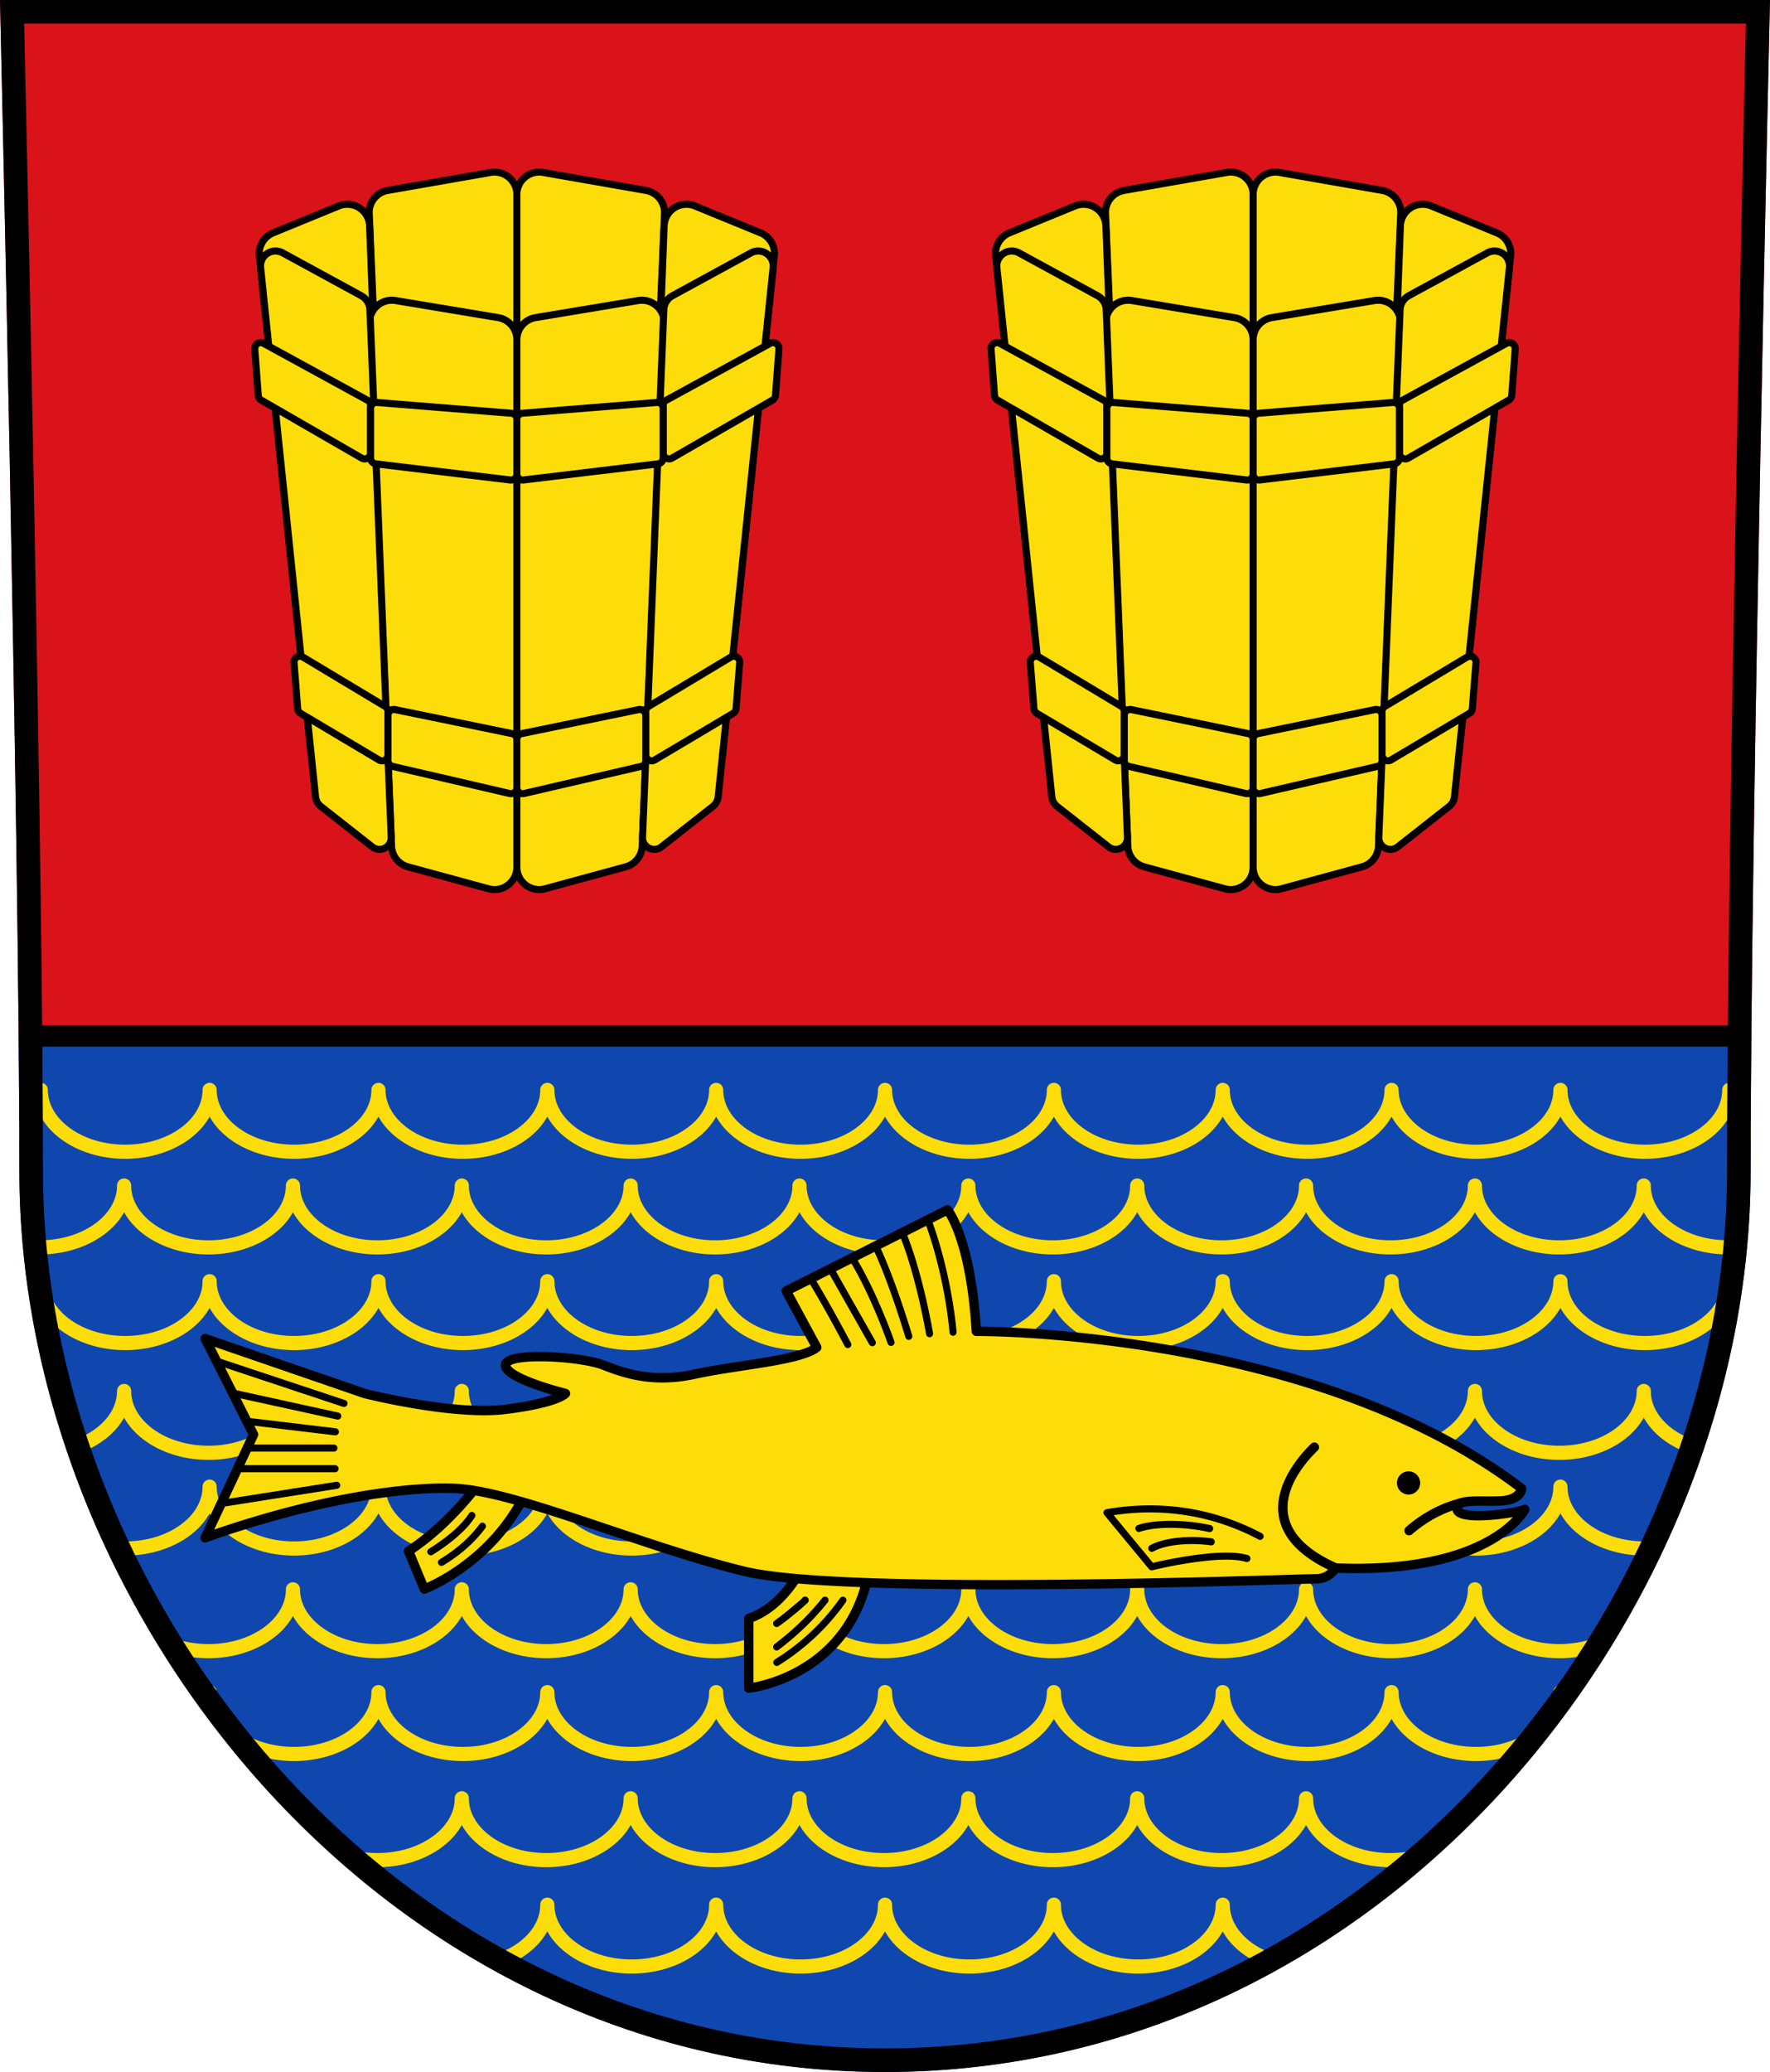<svg viewBox="0 0 500 585" xml:space="preserve" xmlns="http://www.w3.org/2000/svg" fill-rule="evenodd" clip-rule="evenodd" stroke-linejoin="round" stroke-miterlimit="2"><path d="M249.169 584.999c-141.556-.52-243.696-130.431-243.696-254.24C5.473 234.91 0 0 0 0h500s-5.473 234.91-5.473 330.759C494.527 454.816 391.978 585 250 585l-.831-.001Z" fill="none"/><clipPath id="a"><path d="M249.169 584.999c-141.556-.52-243.696-130.431-243.696-254.24C5.473 234.91 0 0 0 0h500s-5.473 234.91-5.473 330.759C494.527 454.816 391.978 585 250 585l-.831-.001Z"/></clipPath><g clip-path="url(#a)"><path fill="#0f47af" d="M0 292.5h500V585H0z"/><path d="M440.8 535.765a2 2 0 0 0-2 2c0 3.33-1.516 6.394-4.018 8.89-4.018 4.01-10.522 6.565-17.832 6.565-7.31 0-13.814-2.554-17.832-6.565-2.5-2.496-4.017-5.56-4.017-8.89a2.001 2.001 0 0 0-1.974-2h-.026a2 2 0 0 0-2 2c0 3.33-1.515 6.394-4.017 8.89-4.018 4.01-10.522 6.565-17.832 6.565-7.31 0-13.814-2.554-17.832-6.565-2.5-2.496-4.017-5.56-4.017-8.89a2.001 2.001 0 0 0-1.974-2h-.026a2 2 0 0 0-2 2c0 3.33-1.515 6.394-4.017 8.89-4.018 4.01-10.522 6.565-17.832 6.565-7.309 0-13.813-2.554-17.832-6.565-2.5-2.496-4.017-5.56-4.017-8.89a2.001 2.001 0 0 0-1.974-2h-.026c-1.103 0-2 .896-2 2 0 3.33-1.515 6.394-4.016 8.89-4.019 4.01-10.523 6.565-17.832 6.565-7.31 0-13.814-2.554-17.832-6.565-2.502-2.496-4.017-5.56-4.017-8.89a2.002 2.002 0 0 0-1.975-2h-.025a2 2 0 0 0-2 2c0 3.33-1.516 6.394-4.017 8.89-4.018 4.01-10.523 6.565-17.832 6.565-7.31 0-13.814-2.554-17.832-6.565-2.502-2.496-4.017-5.56-4.017-8.89a2.001 2.001 0 0 0-1.974-2h-.026a2 2 0 0 0-2 2c0 3.33-1.516 6.394-4.017 8.89-4.018 4.01-10.522 6.565-17.832 6.565-7.31 0-13.814-2.554-17.832-6.565-2.502-2.496-4.017-5.56-4.017-8.89a2.001 2.001 0 0 0-1.974-2h-.026a2 2 0 0 0-2 2c0 3.33-1.516 6.394-4.017 8.89-4.018 4.01-10.522 6.565-17.832 6.565-7.31 0-13.814-2.554-17.832-6.565-2.5-2.496-4.017-5.56-4.017-8.89a2.001 2.001 0 0 0-1.974-2h-.026a2 2 0 0 0-2 2c0 3.33-1.515 6.394-4.017 8.89-4.018 4.01-10.522 6.565-17.832 6.565-7.31 0-13.814-2.554-17.832-6.565-2.5-2.496-4.017-5.56-4.017-8.89a2.001 2.001 0 0 0-1.974-2h-.026a2 2 0 0 0-2 2c0 3.33-1.515 6.394-4.017 8.89-4.018 4.01-10.522 6.565-17.832 6.565-7.309 0-13.814-2.554-17.832-6.565-2.5-2.496-4.017-5.56-4.017-8.89a2.001 2.001 0 0 0-1.974-2h-.026c-1.103 0-2 .896-2 2 0 3.33-1.515 6.394-4.017 8.89-4.018 4.01-10.522 6.565-17.832 6.565-7.309 0-13.813-2.554-17.832-6.565-2.5-2.496-4.016-5.56-4.016-8.89a2.002 2.002 0 0 0-1.975-2h-.025a2 2 0 0 0-2 2c0 3.33-1.516 6.394-4.017 8.89-4.019 4.01-10.523 6.565-17.832 6.565-7.31 0-13.814-2.554-17.832-6.565-2.502-2.496-4.017-5.56-4.017-8.89a2 2 0 0 0-4 0c0 4.377 1.904 8.44 5.191 11.72 4.664 4.657 12.172 7.735 20.658 7.735 8.485 0 15.993-3.078 20.657-7.734a18.93 18.93 0 0 0 3.192-4.181c.831 1.495 1.905 2.898 3.191 4.18 4.664 4.657 12.172 7.735 20.657 7.735 8.486 0 15.994-3.078 20.658-7.734 1.286-1.283 2.36-2.686 3.191-4.181a18.955 18.955 0 0 0 3.191 4.18c4.665 4.657 12.173 7.735 20.658 7.735 8.486 0 15.994-3.078 20.658-7.734 1.286-1.283 2.36-2.686 3.191-4.181a18.955 18.955 0 0 0 3.191 4.18c4.665 4.657 12.173 7.735 20.658 7.735 8.486 0 15.994-3.078 20.658-7.734 1.286-1.283 2.36-2.686 3.191-4.181a18.955 18.955 0 0 0 3.191 4.18c4.665 4.657 12.173 7.735 20.658 7.735 8.485 0 15.993-3.078 20.658-7.734a18.955 18.955 0 0 0 3.191-4.181c.831 1.495 1.905 2.898 3.191 4.18 4.664 4.657 12.172 7.735 20.658 7.735 8.485 0 15.993-3.078 20.658-7.734a18.955 18.955 0 0 0 3.191-4.181c.831 1.495 1.905 2.898 3.191 4.18 4.664 4.657 12.172 7.735 20.658 7.735 8.485 0 15.993-3.078 20.658-7.734a18.955 18.955 0 0 0 3.191-4.181c.831 1.495 1.905 2.898 3.191 4.18 4.664 4.657 12.172 7.735 20.658 7.735 8.485 0 15.993-3.078 20.657-7.734 1.286-1.283 2.36-2.686 3.191-4.181a18.93 18.93 0 0 0 3.192 4.18c4.664 4.657 12.172 7.735 20.657 7.735 8.486 0 15.994-3.078 20.658-7.734 1.286-1.283 2.36-2.686 3.191-4.181a18.955 18.955 0 0 0 3.191 4.18c4.665 4.657 12.173 7.735 20.658 7.735 8.486 0 15.994-3.078 20.658-7.734 1.286-1.283 2.36-2.686 3.191-4.181a18.955 18.955 0 0 0 3.191 4.18c4.665 4.657 12.173 7.735 20.658 7.735 8.485 0 15.994-3.078 20.658-7.734a18.955 18.955 0 0 0 3.191-4.181 18.955 18.955 0 0 0 3.191 4.18c4.665 4.657 12.173 7.735 20.658 7.735 8.485 0 15.993-3.078 20.658-7.734a18.955 18.955 0 0 0 3.191-4.181c.831 1.495 1.905 2.898 3.191 4.18 4.664 4.657 12.172 7.735 20.658 7.735 8.485 0 15.993-3.078 20.658-7.734a18.955 18.955 0 0 0 3.191-4.181c.831 1.495 1.905 2.898 3.191 4.18 4.664 4.657 12.172 7.735 20.658 7.735 8.485 0 15.993-3.078 20.657-7.734 3.287-3.281 5.192-7.344 5.192-11.721a2 2 0 0 0-4 0c0 3.33-1.516 6.394-4.017 8.89-4.019 4.01-10.523 6.565-17.832 6.565-7.31 0-13.814-2.554-17.832-6.565-2.502-2.496-4.017-5.56-4.017-8.89a2 2 0 0 0-4 0c0 3.33-1.516 6.394-4.017 8.89-4.018 4.01-10.522 6.565-17.832 6.565-7.31 0-13.814-2.554-17.832-6.565-2.502-2.496-4.017-5.56-4.017-8.89a2.001 2.001 0 0 0-1.974-2h-.026a2 2 0 0 0-2 2c0 3.33-1.516 6.394-4.017 8.89-4.018 4.01-10.522 6.565-17.832 6.565-7.31 0-13.814-2.554-17.832-6.565-2.5-2.496-4.017-5.56-4.017-8.89a2 2 0 0 0-2-2Zm23.54-30.04a2 2 0 0 0-2 2c0 3.33-1.516 6.393-4.018 8.89-4.018 4.01-10.522 6.565-17.832 6.565-7.309 0-13.814-2.554-17.832-6.565-2.5-2.497-4.017-5.56-4.017-8.89a2 2 0 0 0-4 0c0 3.33-1.515 6.393-4.017 8.89-4.018 4.01-10.522 6.565-17.832 6.565-7.309 0-13.813-2.554-17.832-6.565-2.5-2.497-4.016-5.56-4.016-8.89a2.002 2.002 0 0 0-1.975-2h-.025a2 2 0 0 0-2 2c0 3.33-1.516 6.393-4.017 8.89-4.019 4.01-10.523 6.565-17.832 6.565-7.31 0-13.814-2.554-17.832-6.565-2.502-2.497-4.017-5.56-4.017-8.89a2.002 2.002 0 0 0-1.974-2h-.026a2 2 0 0 0-2 2c0 3.33-1.516 6.393-4.017 8.89-4.018 4.01-10.522 6.565-17.832 6.565-7.31 0-13.814-2.554-17.832-6.565-2.502-2.497-4.017-5.56-4.017-8.89a2.001 2.001 0 0 0-1.974-2h-.026a2 2 0 0 0-2 2c0 3.33-1.516 6.393-4.017 8.89-4.018 4.01-10.522 6.565-17.832 6.565-7.31 0-13.814-2.554-17.832-6.565-2.502-2.497-4.017-5.56-4.017-8.89a2.001 2.001 0 0 0-1.974-2h-.026a2 2 0 0 0-2 2c0 3.33-1.515 6.393-4.017 8.89-4.018 4.01-10.522 6.565-17.832 6.565-7.31 0-13.814-2.554-17.832-6.565-2.5-2.497-4.017-5.56-4.017-8.89a2.001 2.001 0 0 0-1.974-2h-.026a2 2 0 0 0-2 2c0 3.33-1.515 6.393-4.017 8.89-4.018 4.01-10.522 6.565-17.832 6.565-7.31 0-13.814-2.554-17.832-6.565-2.5-2.497-4.017-5.56-4.017-8.89a2.001 2.001 0 0 0-1.974-2h-.026a2 2 0 0 0-2 2c0 3.33-1.515 6.393-4.017 8.89-4.018 4.01-10.522 6.565-17.832 6.565-7.309 0-13.813-2.554-17.832-6.565-2.5-2.497-4.017-5.56-4.017-8.89a2.001 2.001 0 0 0-1.974-2h-.026c-1.103 0-2 .896-2 2 0 3.33-1.515 6.393-4.016 8.89-4.019 4.01-10.523 6.565-17.832 6.565-7.31 0-13.814-2.554-17.832-6.565-2.502-2.497-4.017-5.56-4.017-8.89a2.002 2.002 0 0 0-1.975-2h-.025a2 2 0 0 0-2 2c0 3.33-1.516 6.393-4.017 8.89-4.018 4.01-10.523 6.565-17.832 6.565-7.31 0-13.814-2.554-17.832-6.565-2.502-2.497-4.017-5.56-4.017-8.89a2.001 2.001 0 0 0-1.974-2h-.026a2 2 0 0 0-2 2c0 3.33-1.516 6.393-4.017 8.89-4.018 4.01-10.522 6.565-17.832 6.565-7.31 0-13.814-2.554-17.832-6.565-2.502-2.497-4.017-5.56-4.017-8.89a2.001 2.001 0 0 0-1.974-2h-.026a2 2 0 0 0-2 2c0 3.33-1.516 6.393-4.017 8.89-4.018 4.01-10.522 6.565-17.832 6.565-7.31 0-13.814-2.554-17.832-6.565-2.5-2.497-4.017-5.56-4.017-8.89a2 2 0 0 0-4 0c0 4.377 1.904 8.44 5.191 11.72 4.665 4.657 12.173 7.735 20.658 7.735 8.485 0 15.993-3.078 20.658-7.734a18.955 18.955 0 0 0 3.191-4.181c.831 1.495 1.905 2.898 3.191 4.18 4.664 4.657 12.172 7.735 20.658 7.735 8.485 0 15.993-3.078 20.658-7.734a18.955 18.955 0 0 0 3.191-4.181c.831 1.495 1.905 2.898 3.191 4.18 4.664 4.657 12.172 7.735 20.658 7.735 8.485 0 15.993-3.078 20.658-7.734a18.955 18.955 0 0 0 3.191-4.181c.831 1.495 1.905 2.898 3.191 4.18 4.664 4.657 12.172 7.735 20.658 7.735 8.485 0 15.993-3.078 20.657-7.734 1.286-1.283 2.36-2.686 3.191-4.181a18.93 18.93 0 0 0 3.192 4.18c4.664 4.657 12.172 7.735 20.657 7.735 8.486 0 15.994-3.078 20.658-7.734 1.286-1.283 2.36-2.686 3.191-4.181a18.955 18.955 0 0 0 3.191 4.18c4.665 4.657 12.173 7.735 20.658 7.735 8.486 0 15.994-3.078 20.658-7.734 1.286-1.283 2.36-2.686 3.191-4.181a18.955 18.955 0 0 0 3.191 4.18c4.665 4.657 12.173 7.735 20.658 7.735 8.485 0 15.994-3.078 20.658-7.734a18.955 18.955 0 0 0 3.191-4.181 18.955 18.955 0 0 0 3.191 4.18c4.664 4.657 12.173 7.735 20.658 7.735 8.485 0 15.993-3.078 20.658-7.734a18.955 18.955 0 0 0 3.191-4.181c.831 1.495 1.905 2.898 3.191 4.18 4.664 4.657 12.172 7.735 20.658 7.735 8.485 0 15.993-3.078 20.658-7.734a18.955 18.955 0 0 0 3.191-4.181c.831 1.495 1.905 2.898 3.191 4.18 4.664 4.657 12.172 7.735 20.658 7.735 8.485 0 15.993-3.078 20.657-7.734a18.93 18.93 0 0 0 3.192-4.181c.831 1.495 1.905 2.898 3.191 4.18 4.664 4.657 12.172 7.735 20.657 7.735 8.486 0 15.994-3.078 20.658-7.734 1.286-1.283 2.36-2.686 3.191-4.181a18.955 18.955 0 0 0 3.191 4.18c4.665 4.657 12.173 7.735 20.658 7.735 8.486 0 15.994-3.078 20.658-7.734 1.286-1.283 2.36-2.686 3.191-4.181a18.955 18.955 0 0 0 3.191 4.18c4.665 4.657 12.173 7.735 20.658 7.735 8.486 0 15.994-3.078 20.658-7.734 1.286-1.283 2.36-2.686 3.191-4.181a18.955 18.955 0 0 0 3.191 4.18c4.665 4.657 12.173 7.735 20.658 7.735 8.485 0 15.993-3.078 20.658-7.734 3.287-3.281 5.191-7.344 5.191-11.721a2 2 0 0 0-4 0c0 3.33-1.516 6.393-4.017 8.89-4.018 4.01-10.522 6.565-17.832 6.565-7.31 0-13.814-2.554-17.832-6.565-2.5-2.497-4.017-5.56-4.017-8.89a2 2 0 0 0-4 0c0 3.33-1.515 6.393-4.017 8.89-4.018 4.01-10.522 6.565-17.832 6.565-7.31 0-13.814-2.554-17.832-6.565-2.5-2.497-4.017-5.56-4.017-8.89a2 2 0 0 0-2-2Zm-23.54-29.97a2 2 0 0 0-2 2c0 3.33-1.516 6.394-4.018 8.89-4.018 4.01-10.522 6.565-17.832 6.565-7.31 0-13.814-2.554-17.832-6.565-2.5-2.496-4.017-5.56-4.017-8.89a2.001 2.001 0 0 0-1.974-2h-.026a2 2 0 0 0-2 2c0 3.33-1.515 6.394-4.017 8.89-4.018 4.01-10.522 6.565-17.832 6.565-7.31 0-13.814-2.554-17.832-6.565-2.5-2.496-4.017-5.56-4.017-8.89a2.001 2.001 0 0 0-1.974-2h-.026a2 2 0 0 0-2 2c0 3.33-1.515 6.394-4.017 8.89-4.018 4.01-10.522 6.565-17.832 6.565-7.309 0-13.813-2.554-17.832-6.565-2.5-2.496-4.017-5.56-4.017-8.89a2.001 2.001 0 0 0-1.974-2h-.026c-1.103 0-2 .896-2 2 0 3.33-1.515 6.394-4.016 8.89-4.019 4.01-10.523 6.565-17.832 6.565-7.31 0-13.814-2.554-17.832-6.565-2.502-2.496-4.017-5.56-4.017-8.89a2.002 2.002 0 0 0-1.975-2h-.025a2 2 0 0 0-2 2c0 3.33-1.516 6.394-4.017 8.89-4.018 4.01-10.523 6.565-17.832 6.565-7.31 0-13.814-2.554-17.832-6.565-2.502-2.496-4.017-5.56-4.017-8.89a2.001 2.001 0 0 0-1.974-2h-.026a2 2 0 0 0-2 2c0 3.33-1.516 6.394-4.017 8.89-4.018 4.01-10.522 6.565-17.832 6.565-7.31 0-13.814-2.554-17.832-6.565-2.502-2.496-4.017-5.56-4.017-8.89a2.001 2.001 0 0 0-1.974-2h-.026a2 2 0 0 0-2 2c0 3.33-1.516 6.394-4.017 8.89-4.018 4.01-10.522 6.565-17.832 6.565-7.31 0-13.814-2.554-17.832-6.565-2.5-2.496-4.017-5.56-4.017-8.89a2.001 2.001 0 0 0-1.974-2h-.026a2 2 0 0 0-2 2c0 3.33-1.515 6.394-4.017 8.89-4.018 4.01-10.522 6.565-17.832 6.565-7.31 0-13.814-2.554-17.832-6.565-2.5-2.496-4.017-5.56-4.017-8.89a2.001 2.001 0 0 0-1.974-2h-.026a2 2 0 0 0-2 2c0 3.33-1.515 6.394-4.017 8.89-4.018 4.01-10.522 6.565-17.832 6.565-7.309 0-13.814-2.554-17.832-6.565-2.5-2.496-4.017-5.56-4.017-8.89a2.001 2.001 0 0 0-1.974-2h-.026c-1.103 0-2 .896-2 2 0 3.33-1.515 6.394-4.017 8.89-4.018 4.01-10.522 6.565-17.832 6.565-7.309 0-13.813-2.554-17.832-6.565-2.5-2.496-4.016-5.56-4.016-8.89a2.002 2.002 0 0 0-1.975-2h-.025a2 2 0 0 0-2 2c0 3.33-1.516 6.394-4.017 8.89-4.019 4.01-10.523 6.565-17.832 6.565-7.31 0-13.814-2.554-17.832-6.565-2.502-2.496-4.017-5.56-4.017-8.89a2 2 0 0 0-4 0c0 4.377 1.904 8.44 5.191 11.72 4.664 4.657 12.172 7.735 20.658 7.735 8.485 0 15.993-3.078 20.657-7.734a18.93 18.93 0 0 0 3.192-4.181c.831 1.495 1.905 2.898 3.191 4.18 4.664 4.657 12.172 7.735 20.657 7.735 8.486 0 15.994-3.078 20.658-7.734 1.286-1.283 2.36-2.686 3.191-4.181a18.955 18.955 0 0 0 3.191 4.18c4.665 4.657 12.173 7.735 20.658 7.735 8.486 0 15.994-3.078 20.658-7.734 1.286-1.283 2.36-2.686 3.191-4.181a18.955 18.955 0 0 0 3.191 4.18c4.665 4.657 12.173 7.735 20.658 7.735 8.486 0 15.994-3.078 20.658-7.734 1.286-1.283 2.36-2.686 3.191-4.181a18.955 18.955 0 0 0 3.191 4.18c4.665 4.657 12.173 7.735 20.658 7.735 8.485 0 15.993-3.078 20.658-7.734a18.955 18.955 0 0 0 3.191-4.181c.831 1.495 1.905 2.898 3.191 4.18 4.664 4.657 12.172 7.735 20.658 7.735 8.485 0 15.993-3.078 20.658-7.734a18.955 18.955 0 0 0 3.191-4.181c.831 1.495 1.905 2.898 3.191 4.18 4.664 4.657 12.172 7.735 20.658 7.735 8.485 0 15.993-3.078 20.658-7.734a18.955 18.955 0 0 0 3.191-4.181c.831 1.495 1.905 2.898 3.191 4.18 4.664 4.657 12.172 7.735 20.658 7.735 8.485 0 15.993-3.078 20.657-7.734 1.286-1.283 2.36-2.686 3.191-4.181a18.93 18.93 0 0 0 3.192 4.18c4.664 4.657 12.172 7.735 20.657 7.735 8.486 0 15.994-3.078 20.658-7.734 1.286-1.283 2.36-2.686 3.191-4.181a18.955 18.955 0 0 0 3.191 4.18c4.665 4.657 12.173 7.735 20.658 7.735 8.486 0 15.994-3.078 20.658-7.734 1.286-1.283 2.36-2.686 3.191-4.181a18.955 18.955 0 0 0 3.191 4.18c4.665 4.657 12.173 7.735 20.658 7.735 8.485 0 15.994-3.078 20.658-7.734a18.955 18.955 0 0 0 3.191-4.181 18.955 18.955 0 0 0 3.191 4.18c4.665 4.657 12.173 7.735 20.658 7.735 8.485 0 15.993-3.078 20.658-7.734a18.955 18.955 0 0 0 3.191-4.181c.831 1.495 1.905 2.898 3.191 4.18 4.664 4.657 12.172 7.735 20.658 7.735 8.485 0 15.993-3.078 20.658-7.734a18.955 18.955 0 0 0 3.191-4.181c.831 1.495 1.905 2.898 3.191 4.18 4.664 4.657 12.172 7.735 20.658 7.735 8.485 0 15.993-3.078 20.657-7.734 3.287-3.281 5.192-7.344 5.192-11.721a2 2 0 0 0-4 0c0 3.33-1.516 6.394-4.017 8.89-4.019 4.01-10.523 6.565-17.832 6.565-7.31 0-13.814-2.554-17.832-6.565-2.502-2.496-4.017-5.56-4.017-8.89a2 2 0 0 0-4 0c0 3.33-1.516 6.394-4.017 8.89-4.018 4.01-10.522 6.565-17.832 6.565-7.31 0-13.814-2.554-17.832-6.565-2.502-2.496-4.017-5.56-4.017-8.89a2.001 2.001 0 0 0-1.974-2h-.026a2 2 0 0 0-2 2c0 3.33-1.516 6.394-4.017 8.89-4.018 4.01-10.522 6.565-17.832 6.565-7.31 0-13.814-2.554-17.832-6.565-2.5-2.496-4.017-5.56-4.017-8.89a2 2 0 0 0-2-2Zm23.54-29.03a2 2 0 0 0-2 2c0 3.33-1.516 6.393-4.018 8.89-4.018 4.01-10.522 6.565-17.832 6.565-7.309 0-13.814-2.554-17.832-6.565-2.5-2.497-4.017-5.56-4.017-8.89a2 2 0 0 0-4 0c0 3.33-1.515 6.393-4.017 8.89-4.018 4.01-10.522 6.565-17.832 6.565-7.309 0-13.813-2.554-17.832-6.565-2.5-2.497-4.016-5.56-4.016-8.89a2.002 2.002 0 0 0-1.975-2h-.025a2 2 0 0 0-2 2c0 3.33-1.516 6.393-4.017 8.89-4.019 4.01-10.523 6.565-17.832 6.565-7.31 0-13.814-2.554-17.832-6.565-2.502-2.497-4.017-5.56-4.017-8.89a2.002 2.002 0 0 0-1.974-2h-.026a2 2 0 0 0-2 2c0 3.33-1.516 6.393-4.017 8.89-4.018 4.01-10.522 6.565-17.832 6.565-7.31 0-13.814-2.554-17.832-6.565-2.502-2.497-4.017-5.56-4.017-8.89a2.001 2.001 0 0 0-1.974-2h-.026a2 2 0 0 0-2 2c0 3.33-1.516 6.393-4.017 8.89-4.018 4.01-10.522 6.565-17.832 6.565-7.31 0-13.814-2.554-17.832-6.565-2.502-2.497-4.017-5.56-4.017-8.89a2.001 2.001 0 0 0-1.974-2h-.026a2 2 0 0 0-2 2c0 3.33-1.515 6.393-4.017 8.89-4.018 4.01-10.522 6.565-17.832 6.565-7.31 0-13.814-2.554-17.832-6.565-2.5-2.497-4.017-5.56-4.017-8.89a2.001 2.001 0 0 0-1.974-2h-.026a2 2 0 0 0-2 2c0 3.33-1.515 6.393-4.017 8.89-4.018 4.01-10.522 6.565-17.832 6.565-7.31 0-13.814-2.554-17.832-6.565-2.5-2.497-4.017-5.56-4.017-8.89a2.001 2.001 0 0 0-1.974-2h-.026a2 2 0 0 0-2 2c0 3.33-1.515 6.393-4.017 8.89-4.018 4.01-10.522 6.565-17.832 6.565-7.309 0-13.813-2.554-17.832-6.565-2.5-2.497-4.017-5.56-4.017-8.89a2.001 2.001 0 0 0-1.974-2h-.026c-1.103 0-2 .896-2 2 0 3.33-1.515 6.393-4.016 8.89-4.019 4.01-10.523 6.565-17.832 6.565-7.31 0-13.814-2.554-17.832-6.565-2.502-2.497-4.017-5.56-4.017-8.89a2.002 2.002 0 0 0-1.975-2h-.025a2 2 0 0 0-2 2c0 3.33-1.516 6.393-4.017 8.89-4.018 4.01-10.523 6.565-17.832 6.565-7.31 0-13.814-2.554-17.832-6.565-2.502-2.497-4.017-5.56-4.017-8.89a2.001 2.001 0 0 0-1.974-2h-.026a2 2 0 0 0-2 2c0 3.33-1.516 6.393-4.017 8.89-4.018 4.01-10.522 6.565-17.832 6.565-7.31 0-13.814-2.554-17.832-6.565-2.502-2.497-4.017-5.56-4.017-8.89a2.001 2.001 0 0 0-1.974-2h-.026a2 2 0 0 0-2 2c0 3.33-1.516 6.393-4.017 8.89-4.018 4.01-10.522 6.565-17.832 6.565-7.31 0-13.814-2.554-17.832-6.565-2.5-2.497-4.017-5.56-4.017-8.89a2 2 0 0 0-4 0c0 4.377 1.904 8.44 5.191 11.72 4.665 4.657 12.173 7.735 20.658 7.735 8.485 0 15.993-3.078 20.658-7.734a18.955 18.955 0 0 0 3.191-4.181c.831 1.495 1.905 2.898 3.191 4.18 4.664 4.657 12.172 7.735 20.658 7.735 8.485 0 15.993-3.078 20.658-7.734a18.955 18.955 0 0 0 3.191-4.181c.831 1.495 1.905 2.898 3.191 4.18 4.664 4.657 12.172 7.735 20.658 7.735 8.485 0 15.993-3.078 20.658-7.734a18.955 18.955 0 0 0 3.191-4.181c.831 1.495 1.905 2.898 3.191 4.18 4.664 4.657 12.172 7.735 20.658 7.735 8.485 0 15.993-3.078 20.657-7.734 1.286-1.283 2.36-2.686 3.191-4.181a18.93 18.93 0 0 0 3.192 4.18c4.664 4.657 12.172 7.735 20.657 7.735 8.486 0 15.994-3.078 20.658-7.734 1.286-1.283 2.36-2.686 3.191-4.181a18.955 18.955 0 0 0 3.191 4.18c4.665 4.657 12.173 7.735 20.658 7.735 8.486 0 15.994-3.078 20.658-7.734 1.286-1.283 2.36-2.686 3.191-4.181a18.955 18.955 0 0 0 3.191 4.18c4.665 4.657 12.173 7.735 20.658 7.735 8.485 0 15.994-3.078 20.658-7.734a18.955 18.955 0 0 0 3.191-4.181 18.955 18.955 0 0 0 3.191 4.18c4.664 4.657 12.173 7.735 20.658 7.735 8.485 0 15.993-3.078 20.658-7.734a18.955 18.955 0 0 0 3.191-4.181c.831 1.495 1.905 2.898 3.191 4.18 4.664 4.657 12.172 7.735 20.658 7.735 8.485 0 15.993-3.078 20.658-7.734a18.955 18.955 0 0 0 3.191-4.181c.831 1.495 1.905 2.898 3.191 4.18 4.664 4.657 12.172 7.735 20.658 7.735 8.485 0 15.993-3.078 20.657-7.734a18.93 18.93 0 0 0 3.192-4.181c.831 1.495 1.905 2.898 3.191 4.18 4.664 4.657 12.172 7.735 20.657 7.735 8.486 0 15.994-3.078 20.658-7.734 1.286-1.283 2.36-2.686 3.191-4.181a18.955 18.955 0 0 0 3.191 4.18c4.665 4.657 12.173 7.735 20.658 7.735 8.486 0 15.994-3.078 20.658-7.734 1.286-1.283 2.36-2.686 3.191-4.181a18.955 18.955 0 0 0 3.191 4.18c4.665 4.657 12.173 7.735 20.658 7.735 8.486 0 15.994-3.078 20.658-7.734 1.286-1.283 2.36-2.686 3.191-4.181a18.955 18.955 0 0 0 3.191 4.18c4.665 4.657 12.173 7.735 20.658 7.735 8.485 0 15.993-3.078 20.658-7.734 3.287-3.281 5.191-7.344 5.191-11.721a2 2 0 0 0-4 0c0 3.33-1.516 6.393-4.017 8.89-4.018 4.01-10.522 6.565-17.832 6.565-7.31 0-13.814-2.554-17.832-6.565-2.5-2.497-4.017-5.56-4.017-8.89a2 2 0 0 0-4 0c0 3.33-1.515 6.393-4.017 8.89-4.018 4.01-10.522 6.565-17.832 6.565-7.31 0-13.814-2.554-17.832-6.565-2.5-2.497-4.017-5.56-4.017-8.89a2 2 0 0 0-2-2Zm71.855-28.98a2 2 0 0 0-2 2c0 3.33-1.516 6.394-4.017 8.89-4.018 4.01-10.522 6.565-17.832 6.565-7.31 0-13.814-2.554-17.832-6.565-2.502-2.496-4.017-5.56-4.017-8.89a2.001 2.001 0 0 0-1.974-2h-.026a2 2 0 0 0-2 2c0 3.33-1.516 6.394-4.017 8.89-4.018 4.01-10.522 6.565-17.832 6.565-7.31 0-13.814-2.554-17.832-6.565-2.5-2.496-4.017-5.56-4.017-8.89a2 2 0 0 0-4 0c0 3.33-1.515 6.394-4.017 8.89-4.018 4.01-10.522 6.565-17.832 6.565-7.31 0-13.814-2.554-17.832-6.565-2.5-2.496-4.017-5.56-4.017-8.89a2.001 2.001 0 0 0-1.974-2h-.026a2 2 0 0 0-2 2c0 3.33-1.515 6.394-4.017 8.89-4.018 4.01-10.522 6.565-17.832 6.565-7.31 0-13.814-2.554-17.832-6.565-2.5-2.496-4.017-5.56-4.017-8.89a2.001 2.001 0 0 0-1.974-2h-.026a2 2 0 0 0-2 2c0 3.33-1.515 6.394-4.017 8.89-4.018 4.01-10.522 6.565-17.832 6.565-7.309 0-13.813-2.554-17.832-6.565-2.5-2.496-4.017-5.56-4.017-8.89a2.001 2.001 0 0 0-1.974-2h-.026c-1.103 0-2 .896-2 2 0 3.33-1.515 6.394-4.016 8.89-4.019 4.01-10.523 6.565-17.832 6.565-7.31 0-13.814-2.554-17.832-6.565-2.502-2.496-4.017-5.56-4.017-8.89a2.002 2.002 0 0 0-1.975-2h-.025a2 2 0 0 0-2 2c0 3.33-1.516 6.394-4.017 8.89-4.018 4.01-10.523 6.565-17.832 6.565-7.31 0-13.814-2.554-17.832-6.565-2.502-2.496-4.017-5.56-4.017-8.89a2.001 2.001 0 0 0-1.974-2h-.026a2 2 0 0 0-2 2c0 3.33-1.516 6.394-4.017 8.89-4.018 4.01-10.522 6.565-17.832 6.565-7.31 0-13.814-2.554-17.832-6.565-2.502-2.496-4.017-5.56-4.017-8.89a2.001 2.001 0 0 0-1.974-2h-.026a2 2 0 0 0-2 2c0 3.33-1.516 6.394-4.017 8.89-4.018 4.01-10.522 6.565-17.832 6.565-7.31 0-13.814-2.554-17.832-6.565-2.5-2.496-4.017-5.56-4.017-8.89a2.001 2.001 0 0 0-1.974-2h-.026a2 2 0 0 0-2 2c0 3.33-1.515 6.394-4.017 8.89-4.018 4.01-10.522 6.565-17.832 6.565-7.31 0-13.814-2.554-17.832-6.565-2.5-2.496-4.017-5.56-4.017-8.89a2.001 2.001 0 0 0-1.974-2h-.026a2 2 0 0 0-2 2c0 3.33-1.515 6.394-4.017 8.89-4.018 4.01-10.522 6.565-17.832 6.565-7.309 0-13.814-2.554-17.832-6.565-2.5-2.496-4.017-5.56-4.017-8.89a2.001 2.001 0 0 0-1.974-2h-.026c-1.103 0-2 .896-2 2 0 3.33-1.515 6.394-4.017 8.89-4.018 4.01-10.522 6.565-17.832 6.565-7.309 0-13.813-2.554-17.832-6.565-2.5-2.496-4.016-5.56-4.016-8.89a2.002 2.002 0 0 0-1.975-2h-.025a2 2 0 0 0-2 2c0 3.33-1.516 6.394-4.017 8.89-4.019 4.01-10.523 6.565-17.832 6.565-7.31 0-13.814-2.554-17.832-6.565-2.502-2.496-4.017-5.56-4.017-8.89a2 2 0 0 0-4 0c0 4.377 1.904 8.44 5.191 11.72 4.664 4.657 12.172 7.735 20.658 7.735 8.485 0 15.993-3.078 20.657-7.734a18.93 18.93 0 0 0 3.192-4.181c.831 1.495 1.905 2.898 3.191 4.18 4.664 4.657 12.172 7.735 20.657 7.735 8.486 0 15.994-3.078 20.658-7.734 1.286-1.283 2.36-2.686 3.191-4.181a18.955 18.955 0 0 0 3.191 4.18c4.665 4.657 12.173 7.735 20.658 7.735 8.486 0 15.994-3.078 20.658-7.734 1.286-1.283 2.36-2.686 3.191-4.181a18.955 18.955 0 0 0 3.191 4.18c4.665 4.657 12.173 7.735 20.658 7.735 8.486 0 15.994-3.078 20.658-7.734 1.286-1.283 2.36-2.686 3.191-4.181a18.955 18.955 0 0 0 3.191 4.18c4.665 4.657 12.173 7.735 20.658 7.735 8.485 0 15.993-3.078 20.658-7.734a18.955 18.955 0 0 0 3.191-4.181c.831 1.495 1.905 2.898 3.191 4.18 4.664 4.657 12.172 7.735 20.658 7.735 8.485 0 15.993-3.078 20.658-7.734a18.955 18.955 0 0 0 3.191-4.181c.831 1.495 1.905 2.898 3.191 4.18 4.664 4.657 12.172 7.735 20.658 7.735 8.485 0 15.993-3.078 20.658-7.734a18.955 18.955 0 0 0 3.191-4.181c.831 1.495 1.905 2.898 3.191 4.18 4.664 4.657 12.172 7.735 20.658 7.735 8.485 0 15.993-3.078 20.657-7.734 1.286-1.283 2.36-2.686 3.191-4.181a18.93 18.93 0 0 0 3.192 4.18c4.664 4.657 12.172 7.735 20.657 7.735 8.486 0 15.994-3.078 20.658-7.734 1.286-1.283 2.36-2.686 3.191-4.181a18.955 18.955 0 0 0 3.191 4.18c4.665 4.657 12.173 7.735 20.658 7.735 8.486 0 15.994-3.078 20.658-7.734 1.286-1.283 2.36-2.686 3.191-4.181a18.955 18.955 0 0 0 3.191 4.18c4.665 4.657 12.173 7.735 20.658 7.735 8.485 0 15.994-3.078 20.658-7.734a18.955 18.955 0 0 0 3.191-4.181 18.955 18.955 0 0 0 3.191 4.18c4.665 4.657 12.173 7.735 20.658 7.735 8.485 0 15.993-3.078 20.658-7.734a18.955 18.955 0 0 0 3.191-4.181c.831 1.495 1.905 2.898 3.191 4.18 4.664 4.657 12.172 7.735 20.658 7.735 8.485 0 15.993-3.078 20.658-7.734a18.955 18.955 0 0 0 3.191-4.181c.831 1.495 1.905 2.898 3.191 4.18 4.664 4.657 12.172 7.735 20.658 7.735 8.485 0 15.993-3.078 20.657-7.734 3.287-3.281 5.192-7.344 5.192-11.721a2 2 0 0 0-4 0c0 3.33-1.516 6.394-4.017 8.89-4.019 4.01-10.523 6.565-17.832 6.565-7.31 0-13.814-2.554-17.832-6.565-2.502-2.496-4.017-5.56-4.017-8.89a2 2 0 0 0-2-2Zm-71.856-27.02a2 2 0 0 0-2 2c0 3.33-1.515 6.393-4.017 8.89-4.018 4.01-10.522 6.565-17.832 6.565-7.309 0-13.814-2.554-17.832-6.565-2.5-2.497-4.017-5.56-4.017-8.89a2 2 0 0 0-4 0c0 3.33-1.515 6.393-4.017 8.89-4.018 4.01-10.522 6.565-17.832 6.565-7.309 0-13.813-2.554-17.832-6.565-2.5-2.497-4.016-5.56-4.016-8.89a2.002 2.002 0 0 0-1.975-2h-.025a2 2 0 0 0-2 2c0 3.33-1.516 6.393-4.017 8.89-4.019 4.01-10.523 6.565-17.832 6.565-7.31 0-13.814-2.554-17.832-6.565-2.502-2.497-4.017-5.56-4.017-8.89a2.002 2.002 0 0 0-1.974-2h-.026a2 2 0 0 0-2 2c0 3.33-1.516 6.393-4.017 8.89-4.018 4.01-10.522 6.565-17.832 6.565-7.31 0-13.814-2.554-17.832-6.565-2.502-2.497-4.017-5.56-4.017-8.89a2.001 2.001 0 0 0-1.974-2h-.026a2 2 0 0 0-2 2c0 3.33-1.516 6.393-4.017 8.89-4.018 4.01-10.522 6.565-17.832 6.565-7.31 0-13.814-2.554-17.832-6.565-2.502-2.497-4.017-5.56-4.017-8.89a2.001 2.001 0 0 0-1.974-2h-.026a2 2 0 0 0-2 2c0 3.33-1.515 6.393-4.017 8.89-4.018 4.01-10.522 6.565-17.832 6.565-7.31 0-13.814-2.554-17.832-6.565-2.5-2.497-4.017-5.56-4.017-8.89a2.001 2.001 0 0 0-1.974-2h-.026a2 2 0 0 0-2 2c0 3.33-1.515 6.393-4.017 8.89-4.018 4.01-10.522 6.565-17.832 6.565-7.31 0-13.814-2.554-17.832-6.565-2.5-2.497-4.017-5.56-4.017-8.89a2.001 2.001 0 0 0-1.974-2h-.026a2 2 0 0 0-2 2c0 3.33-1.515 6.393-4.017 8.89-4.018 4.01-10.522 6.565-17.832 6.565-7.309 0-13.813-2.554-17.832-6.565-2.5-2.497-4.017-5.56-4.017-8.89a2.001 2.001 0 0 0-1.974-2h-.026c-1.103 0-2 .896-2 2 0 3.33-1.515 6.393-4.016 8.89-4.019 4.01-10.523 6.565-17.832 6.565-7.31 0-13.814-2.554-17.832-6.565-2.502-2.497-4.017-5.56-4.017-8.89a2.002 2.002 0 0 0-1.975-2h-.025a2 2 0 0 0-2 2c0 3.33-1.516 6.393-4.017 8.89-4.018 4.01-10.523 6.565-17.832 6.565-7.31 0-13.814-2.554-17.832-6.565-2.502-2.497-4.017-5.56-4.017-8.89a2.001 2.001 0 0 0-1.974-2h-.026a2 2 0 0 0-2 2c0 3.33-1.516 6.393-4.017 8.89-4.018 4.01-10.522 6.565-17.832 6.565-7.31 0-13.814-2.554-17.832-6.565-2.502-2.497-4.017-5.56-4.017-8.89a2.001 2.001 0 0 0-1.974-2h-.026a2 2 0 0 0-2 2c0 3.33-1.516 6.393-4.017 8.89-4.018 4.01-10.522 6.565-17.832 6.565-7.31 0-13.814-2.554-17.832-6.565-2.5-2.497-4.017-5.56-4.017-8.89a2 2 0 0 0-4 0c0 4.377 1.904 8.44 5.191 11.72 4.665 4.657 12.173 7.735 20.658 7.735 8.485 0 15.993-3.078 20.658-7.734a18.955 18.955 0 0 0 3.191-4.181c.831 1.495 1.905 2.898 3.191 4.18 4.664 4.657 12.172 7.735 20.658 7.735 8.485 0 15.993-3.078 20.658-7.734a18.955 18.955 0 0 0 3.191-4.181c.831 1.495 1.905 2.898 3.191 4.18 4.664 4.657 12.172 7.735 20.658 7.735 8.485 0 15.993-3.078 20.658-7.734a18.955 18.955 0 0 0 3.191-4.181c.831 1.495 1.905 2.898 3.191 4.18 4.664 4.657 12.172 7.735 20.658 7.735 8.485 0 15.993-3.078 20.657-7.734 1.286-1.283 2.36-2.686 3.191-4.181a18.93 18.93 0 0 0 3.192 4.18c4.664 4.657 12.172 7.735 20.657 7.735 8.486 0 15.994-3.078 20.658-7.734 1.286-1.283 2.36-2.686 3.191-4.181a18.955 18.955 0 0 0 3.191 4.18c4.665 4.657 12.173 7.735 20.658 7.735 8.486 0 15.994-3.078 20.658-7.734 1.286-1.283 2.36-2.686 3.191-4.181a18.955 18.955 0 0 0 3.191 4.18c4.665 4.657 12.173 7.735 20.658 7.735 8.485 0 15.994-3.078 20.658-7.734a18.955 18.955 0 0 0 3.191-4.181 18.955 18.955 0 0 0 3.191 4.18c4.664 4.657 12.173 7.735 20.658 7.735 8.485 0 15.993-3.078 20.658-7.734a18.955 18.955 0 0 0 3.191-4.181c.831 1.495 1.905 2.898 3.191 4.18 4.664 4.657 12.172 7.735 20.658 7.735 8.485 0 15.993-3.078 20.658-7.734a18.955 18.955 0 0 0 3.191-4.181c.831 1.495 1.905 2.898 3.191 4.18 4.664 4.657 12.172 7.735 20.658 7.735 8.485 0 15.993-3.078 20.657-7.734a18.93 18.93 0 0 0 3.192-4.181c.831 1.495 1.905 2.898 3.191 4.18 4.664 4.657 12.172 7.735 20.657 7.735 8.486 0 15.994-3.078 20.658-7.734 1.286-1.283 2.36-2.686 3.191-4.181a18.955 18.955 0 0 0 3.191 4.18c4.665 4.657 12.173 7.735 20.658 7.735 8.486 0 15.994-3.078 20.658-7.734 1.286-1.283 2.36-2.686 3.191-4.181a18.955 18.955 0 0 0 3.191 4.18c4.665 4.657 12.173 7.735 20.658 7.735 8.486 0 15.994-3.078 20.658-7.734 1.286-1.283 2.36-2.686 3.191-4.181a18.955 18.955 0 0 0 3.191 4.18c4.665 4.657 12.173 7.735 20.658 7.735 8.485 0 15.993-3.078 20.658-7.734 3.287-3.281 5.191-7.344 5.191-11.721a2 2 0 0 0-4 0c0 3.33-1.516 6.393-4.017 8.89-4.018 4.01-10.522 6.565-17.832 6.565-7.31 0-13.814-2.554-17.832-6.565-2.5-2.497-4.017-5.56-4.017-8.89a2 2 0 0 0-4 0c0 3.33-1.515 6.393-4.017 8.89-4.018 4.01-10.522 6.565-17.832 6.565-7.31 0-13.814-2.554-17.832-6.565-2.5-2.497-4.017-5.56-4.017-8.89a2 2 0 0 0-2-2Zm71.856-30.99a2 2 0 0 0-2 2c0 3.33-1.516 6.393-4.017 8.89-4.018 4.01-10.522 6.565-17.832 6.565-7.31 0-13.814-2.554-17.832-6.565-2.502-2.497-4.017-5.56-4.017-8.89a2.001 2.001 0 0 0-1.974-2h-.026a2 2 0 0 0-2 2c0 3.33-1.516 6.393-4.017 8.89-4.018 4.01-10.522 6.565-17.832 6.565-7.31 0-13.814-2.554-17.832-6.565-2.5-2.497-4.017-5.56-4.017-8.89a2 2 0 0 0-4 0c0 3.33-1.515 6.393-4.017 8.89-4.018 4.01-10.522 6.565-17.832 6.565-7.31 0-13.814-2.554-17.832-6.565-2.5-2.497-4.017-5.56-4.017-8.89a2.001 2.001 0 0 0-1.974-2h-.026a2 2 0 0 0-2 2c0 3.33-1.515 6.393-4.017 8.89-4.018 4.01-10.522 6.565-17.832 6.565-7.31 0-13.814-2.554-17.832-6.565-2.5-2.497-4.017-5.56-4.017-8.89a2.001 2.001 0 0 0-1.974-2h-.026a2 2 0 0 0-2 2c0 3.33-1.515 6.393-4.017 8.89-4.018 4.01-10.522 6.565-17.832 6.565-7.309 0-13.813-2.554-17.832-6.565-2.5-2.497-4.017-5.56-4.017-8.89a2.001 2.001 0 0 0-1.974-2h-.026c-1.103 0-2 .896-2 2 0 3.33-1.515 6.393-4.016 8.89-4.019 4.01-10.523 6.565-17.832 6.565-7.31 0-13.814-2.554-17.832-6.565-2.502-2.497-4.017-5.56-4.017-8.89a2.002 2.002 0 0 0-1.975-2h-.025a2 2 0 0 0-2 2c0 3.33-1.516 6.393-4.017 8.89-4.018 4.01-10.523 6.565-17.832 6.565-7.31 0-13.814-2.554-17.832-6.565-2.502-2.497-4.017-5.56-4.017-8.89a2.001 2.001 0 0 0-1.974-2h-.026a2 2 0 0 0-2 2c0 3.33-1.516 6.393-4.017 8.89-4.018 4.01-10.522 6.565-17.832 6.565-7.31 0-13.814-2.554-17.832-6.565-2.502-2.497-4.017-5.56-4.017-8.89a2.001 2.001 0 0 0-1.974-2h-.026a2 2 0 0 0-2 2c0 3.33-1.516 6.393-4.017 8.89-4.018 4.01-10.522 6.565-17.832 6.565-7.31 0-13.814-2.554-17.832-6.565-2.5-2.497-4.017-5.56-4.017-8.89a2.001 2.001 0 0 0-1.974-2h-.026a2 2 0 0 0-2 2c0 3.33-1.515 6.393-4.017 8.89-4.018 4.01-10.522 6.565-17.832 6.565-7.31 0-13.814-2.554-17.832-6.565-2.5-2.497-4.017-5.56-4.017-8.89a2.001 2.001 0 0 0-1.974-2h-.026a2 2 0 0 0-2 2c0 3.33-1.515 6.393-4.017 8.89-4.018 4.01-10.522 6.565-17.832 6.565-7.309 0-13.814-2.554-17.832-6.565-2.5-2.497-4.017-5.56-4.017-8.89a2.001 2.001 0 0 0-1.974-2h-.026c-1.103 0-2 .896-2 2 0 3.33-1.515 6.393-4.017 8.89-4.018 4.01-10.522 6.565-17.832 6.565-7.309 0-13.813-2.554-17.832-6.565-2.5-2.497-4.016-5.56-4.016-8.89a2.002 2.002 0 0 0-1.975-2h-.025a2 2 0 0 0-2 2c0 3.33-1.516 6.393-4.017 8.89-4.019 4.01-10.523 6.565-17.832 6.565-7.31 0-13.814-2.554-17.832-6.565-2.502-2.497-4.017-5.56-4.017-8.89a2 2 0 0 0-4 0c0 4.377 1.904 8.44 5.191 11.72 4.664 4.657 12.172 7.735 20.658 7.735 8.485 0 15.993-3.078 20.657-7.734a18.93 18.93 0 0 0 3.192-4.181c.831 1.495 1.905 2.898 3.191 4.18 4.664 4.657 12.172 7.735 20.657 7.735 8.486 0 15.994-3.078 20.658-7.734 1.286-1.283 2.36-2.686 3.191-4.181a18.955 18.955 0 0 0 3.191 4.18c4.665 4.657 12.173 7.735 20.658 7.735 8.486 0 15.994-3.078 20.658-7.734 1.286-1.283 2.36-2.686 3.191-4.181a18.955 18.955 0 0 0 3.191 4.18c4.665 4.657 12.173 7.735 20.658 7.735 8.486 0 15.994-3.078 20.658-7.734 1.286-1.283 2.36-2.686 3.191-4.181a18.955 18.955 0 0 0 3.191 4.18c4.665 4.657 12.173 7.735 20.658 7.735 8.485 0 15.993-3.078 20.658-7.734a18.955 18.955 0 0 0 3.191-4.181c.831 1.495 1.905 2.898 3.191 4.18 4.664 4.657 12.172 7.735 20.658 7.735 8.485 0 15.993-3.078 20.658-7.734a18.955 18.955 0 0 0 3.191-4.181c.831 1.495 1.905 2.898 3.191 4.18 4.664 4.657 12.172 7.735 20.658 7.735 8.485 0 15.993-3.078 20.658-7.734a18.955 18.955 0 0 0 3.191-4.181c.831 1.495 1.905 2.898 3.191 4.18 4.664 4.657 12.172 7.735 20.658 7.735 8.485 0 15.993-3.078 20.657-7.734 1.286-1.283 2.36-2.686 3.191-4.181a18.93 18.93 0 0 0 3.192 4.18c4.664 4.657 12.172 7.735 20.657 7.735 8.486 0 15.994-3.078 20.658-7.734 1.286-1.283 2.36-2.686 3.191-4.181a18.955 18.955 0 0 0 3.191 4.18c4.665 4.657 12.173 7.735 20.658 7.735 8.486 0 15.994-3.078 20.658-7.734 1.286-1.283 2.36-2.686 3.191-4.181a18.955 18.955 0 0 0 3.191 4.18c4.665 4.657 12.173 7.735 20.658 7.735 8.485 0 15.994-3.078 20.658-7.734a18.955 18.955 0 0 0 3.191-4.181 18.955 18.955 0 0 0 3.191 4.18c4.665 4.657 12.173 7.735 20.658 7.735 8.485 0 15.993-3.078 20.658-7.734a18.955 18.955 0 0 0 3.191-4.181c.831 1.495 1.905 2.898 3.191 4.18 4.664 4.657 12.172 7.735 20.658 7.735 8.485 0 15.993-3.078 20.658-7.734a18.955 18.955 0 0 0 3.191-4.181c.831 1.495 1.905 2.898 3.191 4.18 4.664 4.657 12.172 7.735 20.658 7.735 8.485 0 15.993-3.078 20.657-7.734 3.287-3.281 5.192-7.344 5.192-11.721a2 2 0 0 0-4 0c0 3.33-1.516 6.393-4.017 8.89-4.019 4.01-10.523 6.565-17.832 6.565-7.31 0-13.814-2.554-17.832-6.565-2.502-2.497-4.017-5.56-4.017-8.89a2 2 0 0 0-2-2Zm-71.856-27.01a2 2 0 0 0-2 2c0 3.33-1.515 6.393-4.017 8.89-4.018 4.01-10.522 6.565-17.832 6.565-7.309 0-13.814-2.554-17.832-6.565-2.5-2.497-4.017-5.56-4.017-8.89a2 2 0 0 0-4 0c0 3.33-1.515 6.393-4.017 8.89-4.018 4.01-10.522 6.565-17.832 6.565-7.309 0-13.813-2.554-17.832-6.565-2.5-2.497-4.016-5.56-4.016-8.89a2.002 2.002 0 0 0-1.975-2h-.025a2 2 0 0 0-2 2c0 3.33-1.516 6.393-4.017 8.89-4.019 4.01-10.523 6.565-17.832 6.565-7.31 0-13.814-2.554-17.832-6.565-2.502-2.497-4.017-5.56-4.017-8.89a2.002 2.002 0 0 0-1.974-2h-.026a2 2 0 0 0-2 2c0 3.33-1.516 6.393-4.017 8.89-4.018 4.01-10.522 6.565-17.832 6.565-7.31 0-13.814-2.554-17.832-6.565-2.502-2.497-4.017-5.56-4.017-8.89a2.001 2.001 0 0 0-1.974-2h-.026a2 2 0 0 0-2 2c0 3.33-1.516 6.393-4.017 8.89-4.018 4.01-10.522 6.565-17.832 6.565-7.31 0-13.814-2.554-17.832-6.565-2.502-2.497-4.017-5.56-4.017-8.89a2.001 2.001 0 0 0-1.974-2h-.026a2 2 0 0 0-2 2c0 3.33-1.515 6.393-4.017 8.89-4.018 4.01-10.522 6.565-17.832 6.565-7.31 0-13.814-2.554-17.832-6.565-2.5-2.497-4.017-5.56-4.017-8.89a2.001 2.001 0 0 0-1.974-2h-.026a2 2 0 0 0-2 2c0 3.33-1.515 6.393-4.017 8.89-4.018 4.01-10.522 6.565-17.832 6.565-7.31 0-13.814-2.554-17.832-6.565-2.5-2.497-4.017-5.56-4.017-8.89a2.001 2.001 0 0 0-1.974-2h-.026a2 2 0 0 0-2 2c0 3.33-1.515 6.393-4.017 8.89-4.018 4.01-10.522 6.565-17.832 6.565-7.309 0-13.813-2.554-17.832-6.565-2.5-2.497-4.017-5.56-4.017-8.89a2.001 2.001 0 0 0-1.974-2h-.026c-1.103 0-2 .896-2 2 0 3.33-1.515 6.393-4.016 8.89-4.019 4.01-10.523 6.565-17.832 6.565-7.31 0-13.814-2.554-17.832-6.565-2.502-2.497-4.017-5.56-4.017-8.89a2.002 2.002 0 0 0-1.975-2h-.025a2 2 0 0 0-2 2c0 3.33-1.516 6.393-4.017 8.89-4.018 4.01-10.523 6.565-17.832 6.565-7.31 0-13.814-2.554-17.832-6.565-2.502-2.497-4.017-5.56-4.017-8.89a2.001 2.001 0 0 0-1.974-2h-.026a2 2 0 0 0-2 2c0 3.33-1.516 6.393-4.017 8.89-4.018 4.01-10.522 6.565-17.832 6.565-7.31 0-13.814-2.554-17.832-6.565-2.502-2.497-4.017-5.56-4.017-8.89a2.001 2.001 0 0 0-1.974-2h-.026a2 2 0 0 0-2 2c0 3.33-1.516 6.393-4.017 8.89-4.018 4.01-10.522 6.565-17.832 6.565-7.31 0-13.814-2.554-17.832-6.565-2.5-2.497-4.017-5.56-4.017-8.89a2 2 0 0 0-4 0c0 4.377 1.904 8.44 5.191 11.72 4.665 4.657 12.173 7.735 20.658 7.735 8.485 0 15.993-3.078 20.658-7.734a18.955 18.955 0 0 0 3.191-4.181c.831 1.495 1.905 2.898 3.191 4.18 4.664 4.657 12.172 7.735 20.658 7.735 8.485 0 15.993-3.078 20.658-7.734a18.955 18.955 0 0 0 3.191-4.181c.831 1.495 1.905 2.898 3.191 4.18 4.664 4.657 12.172 7.735 20.658 7.735 8.485 0 15.993-3.078 20.658-7.734a18.955 18.955 0 0 0 3.191-4.181c.831 1.495 1.905 2.898 3.191 4.18 4.664 4.657 12.172 7.735 20.658 7.735 8.485 0 15.993-3.078 20.657-7.734 1.286-1.283 2.36-2.686 3.191-4.181a18.93 18.93 0 0 0 3.192 4.18c4.664 4.657 12.172 7.735 20.657 7.735 8.486 0 15.994-3.078 20.658-7.734 1.286-1.283 2.36-2.686 3.191-4.181a18.955 18.955 0 0 0 3.191 4.18c4.665 4.657 12.173 7.735 20.658 7.735 8.486 0 15.994-3.078 20.658-7.734 1.286-1.283 2.36-2.686 3.191-4.181a18.955 18.955 0 0 0 3.191 4.18c4.665 4.657 12.173 7.735 20.658 7.735 8.485 0 15.994-3.078 20.658-7.734a18.955 18.955 0 0 0 3.191-4.181 18.955 18.955 0 0 0 3.191 4.18c4.664 4.657 12.173 7.735 20.658 7.735 8.485 0 15.993-3.078 20.658-7.734a18.955 18.955 0 0 0 3.191-4.181c.831 1.495 1.905 2.898 3.191 4.18 4.664 4.657 12.172 7.735 20.658 7.735 8.485 0 15.993-3.078 20.658-7.734a18.955 18.955 0 0 0 3.191-4.181c.831 1.495 1.905 2.898 3.191 4.18 4.664 4.657 12.172 7.735 20.658 7.735 8.485 0 15.993-3.078 20.657-7.734a18.93 18.93 0 0 0 3.192-4.181c.831 1.495 1.905 2.898 3.191 4.18 4.664 4.657 12.172 7.735 20.657 7.735 8.486 0 15.994-3.078 20.658-7.734 1.286-1.283 2.36-2.686 3.191-4.181a18.955 18.955 0 0 0 3.191 4.18c4.665 4.657 12.173 7.735 20.658 7.735 8.486 0 15.994-3.078 20.658-7.734 1.286-1.283 2.36-2.686 3.191-4.181a18.955 18.955 0 0 0 3.191 4.18c4.665 4.657 12.173 7.735 20.658 7.735 8.486 0 15.994-3.078 20.658-7.734 1.286-1.283 2.36-2.686 3.191-4.181a18.955 18.955 0 0 0 3.191 4.18c4.665 4.657 12.173 7.735 20.658 7.735 8.485 0 15.993-3.078 20.658-7.734 3.287-3.281 5.191-7.344 5.191-11.721a2 2 0 0 0-4 0c0 3.33-1.516 6.393-4.017 8.89-4.018 4.01-10.522 6.565-17.832 6.565-7.31 0-13.814-2.554-17.832-6.565-2.5-2.497-4.017-5.56-4.017-8.89a2 2 0 0 0-4 0c0 3.33-1.515 6.393-4.017 8.89-4.018 4.01-10.522 6.565-17.832 6.565-7.31 0-13.814-2.554-17.832-6.565-2.5-2.497-4.017-5.56-4.017-8.89a2 2 0 0 0-2-2Zm71.856-27a2 2 0 0 0-2 2c0 3.33-1.516 6.393-4.017 8.89-4.018 4.01-10.522 6.565-17.832 6.565-7.31 0-13.814-2.554-17.832-6.565-2.502-2.497-4.017-5.56-4.017-8.89a2.001 2.001 0 0 0-1.974-2h-.026a2 2 0 0 0-2 2c0 3.33-1.516 6.393-4.017 8.89-4.018 4.01-10.522 6.565-17.832 6.565-7.31 0-13.814-2.554-17.832-6.565-2.5-2.497-4.017-5.56-4.017-8.89a2 2 0 0 0-4 0c0 3.33-1.515 6.393-4.017 8.89-4.018 4.01-10.522 6.565-17.832 6.565-7.31 0-13.814-2.554-17.832-6.565-2.5-2.497-4.017-5.56-4.017-8.89a2.001 2.001 0 0 0-1.974-2h-.026a2 2 0 0 0-2 2c0 3.33-1.515 6.393-4.017 8.89-4.018 4.01-10.522 6.565-17.832 6.565-7.31 0-13.814-2.554-17.832-6.565-2.5-2.497-4.017-5.56-4.017-8.89a2.001 2.001 0 0 0-1.974-2h-.026a2 2 0 0 0-2 2c0 3.33-1.515 6.393-4.017 8.89-4.018 4.01-10.522 6.565-17.832 6.565-7.309 0-13.813-2.554-17.832-6.565-2.5-2.497-4.017-5.56-4.017-8.89a2.001 2.001 0 0 0-1.974-2h-.026c-1.103 0-2 .896-2 2 0 3.33-1.515 6.393-4.016 8.89-4.019 4.01-10.523 6.565-17.832 6.565-7.31 0-13.814-2.554-17.832-6.565-2.502-2.497-4.017-5.56-4.017-8.89a2.002 2.002 0 0 0-1.975-2h-.025a2 2 0 0 0-2 2c0 3.33-1.516 6.393-4.017 8.89-4.018 4.01-10.523 6.565-17.832 6.565-7.31 0-13.814-2.554-17.832-6.565-2.502-2.497-4.017-5.56-4.017-8.89a2.001 2.001 0 0 0-1.974-2h-.026a2 2 0 0 0-2 2c0 3.33-1.516 6.393-4.017 8.89-4.018 4.01-10.522 6.565-17.832 6.565-7.31 0-13.814-2.554-17.832-6.565-2.502-2.497-4.017-5.56-4.017-8.89a2.001 2.001 0 0 0-1.974-2h-.026a2 2 0 0 0-2 2c0 3.33-1.516 6.393-4.017 8.89-4.018 4.01-10.522 6.565-17.832 6.565-7.31 0-13.814-2.554-17.832-6.565-2.5-2.497-4.017-5.56-4.017-8.89a2.001 2.001 0 0 0-1.974-2h-.026a2 2 0 0 0-2 2c0 3.33-1.515 6.393-4.017 8.89-4.018 4.01-10.522 6.565-17.832 6.565-7.31 0-13.814-2.554-17.832-6.565-2.5-2.497-4.017-5.56-4.017-8.89a2.001 2.001 0 0 0-1.974-2h-.026a2 2 0 0 0-2 2c0 3.33-1.515 6.393-4.017 8.89-4.018 4.01-10.522 6.565-17.832 6.565-7.309 0-13.814-2.554-17.832-6.565-2.5-2.497-4.017-5.56-4.017-8.89a2.001 2.001 0 0 0-1.974-2h-.026c-1.103 0-2 .896-2 2 0 3.33-1.515 6.393-4.017 8.89-4.018 4.01-10.522 6.565-17.832 6.565-7.309 0-13.813-2.554-17.832-6.565-2.5-2.497-4.016-5.56-4.016-8.89a2.002 2.002 0 0 0-1.975-2h-.025a2 2 0 0 0-2 2c0 3.33-1.516 6.393-4.017 8.89-4.019 4.01-10.523 6.565-17.832 6.565-7.31 0-13.814-2.554-17.832-6.565-2.502-2.497-4.017-5.56-4.017-8.89a2 2 0 0 0-4 0c0 4.377 1.904 8.44 5.191 11.72 4.664 4.657 12.172 7.735 20.658 7.735 8.485 0 15.993-3.078 20.657-7.734a18.93 18.93 0 0 0 3.192-4.181c.831 1.495 1.905 2.898 3.191 4.18 4.664 4.657 12.172 7.735 20.657 7.735 8.486 0 15.994-3.078 20.658-7.734 1.286-1.283 2.36-2.686 3.191-4.181a18.955 18.955 0 0 0 3.191 4.18c4.665 4.657 12.173 7.735 20.658 7.735 8.486 0 15.994-3.078 20.658-7.734 1.286-1.283 2.36-2.686 3.191-4.181a18.955 18.955 0 0 0 3.191 4.18c4.665 4.657 12.173 7.735 20.658 7.735 8.486 0 15.994-3.078 20.658-7.734 1.286-1.283 2.36-2.686 3.191-4.181a18.955 18.955 0 0 0 3.191 4.18c4.665 4.657 12.173 7.735 20.658 7.735 8.485 0 15.993-3.078 20.658-7.734a18.955 18.955 0 0 0 3.191-4.181c.831 1.495 1.905 2.898 3.191 4.18 4.664 4.657 12.172 7.735 20.658 7.735 8.485 0 15.993-3.078 20.658-7.734a18.955 18.955 0 0 0 3.191-4.181c.831 1.495 1.905 2.898 3.191 4.18 4.664 4.657 12.172 7.735 20.658 7.735 8.485 0 15.993-3.078 20.658-7.734a18.955 18.955 0 0 0 3.191-4.181c.831 1.495 1.905 2.898 3.191 4.18 4.664 4.657 12.172 7.735 20.658 7.735 8.485 0 15.993-3.078 20.657-7.734 1.286-1.283 2.36-2.686 3.191-4.181a18.93 18.93 0 0 0 3.192 4.18c4.664 4.657 12.172 7.735 20.657 7.735 8.486 0 15.994-3.078 20.658-7.734 1.286-1.283 2.36-2.686 3.191-4.181a18.955 18.955 0 0 0 3.191 4.18c4.665 4.657 12.173 7.735 20.658 7.735 8.486 0 15.994-3.078 20.658-7.734 1.286-1.283 2.36-2.686 3.191-4.181a18.955 18.955 0 0 0 3.191 4.18c4.665 4.657 12.173 7.735 20.658 7.735 8.485 0 15.994-3.078 20.658-7.734a18.955 18.955 0 0 0 3.191-4.181 18.955 18.955 0 0 0 3.191 4.18c4.665 4.657 12.173 7.735 20.658 7.735 8.485 0 15.993-3.078 20.658-7.734a18.955 18.955 0 0 0 3.191-4.181c.831 1.495 1.905 2.898 3.191 4.18 4.664 4.657 12.172 7.735 20.658 7.735 8.485 0 15.993-3.078 20.658-7.734a18.955 18.955 0 0 0 3.191-4.181c.831 1.495 1.905 2.898 3.191 4.18 4.664 4.657 12.172 7.735 20.658 7.735 8.485 0 15.993-3.078 20.657-7.734 3.287-3.281 5.192-7.344 5.192-11.721a2 2 0 0 0-4 0c0 3.33-1.516 6.393-4.017 8.89-4.019 4.01-10.523 6.565-17.832 6.565-7.31 0-13.814-2.554-17.832-6.565-2.502-2.497-4.017-5.56-4.017-8.89a2 2 0 0 0-2-2Z" fill="#fcdd09"/><path fill="#da121a" d="M0 0h500v292.5H0z"/></g><path d="M249.169 584.999c-141.556-.52-243.696-130.431-243.696-254.24C5.473 234.91 0 0 0 0h500s-5.473 234.91-5.473 330.759C494.527 454.816 391.978 585 250 585l-.831-.001Zm.019-6.667c-137.771-.509-237.049-127.073-237.049-247.573 0-86.198-4.423-284.809-5.318-324.092h486.358c-.895 39.283-5.318 237.894-5.318 324.092 0 120.741-99.675 247.571-237.856 247.574l-.817-.001Z"/><path d="m115.409 437.936 4.445 10.709s19.071-7.051 28.883-27.583c9.812-20.532-9.812-7.202-9.812-7.202s-9.624 15.042-23.516 24.076Z" fill="#fcdd09"/><path d="M114.682 436.818a1.333 1.333 0 0 0-.504 1.629l4.445 10.709a1.333 1.333 0 0 0 1.694.739s19.564-7.21 29.623-28.258c1.866-3.905 2.696-6.661 2.849-8.538.133-1.623-.223-2.727-.788-3.461-.998-1.297-2.848-1.63-5.015-1.126-3.843.894-8.811 4.246-8.811 4.246a1.325 1.325 0 0 0-.373.384s-9.46 14.793-23.12 23.676Zm2.379 1.621c12.601-8.541 21.556-21.693 22.83-23.621.789-.516 3.575-2.285 6.243-3.264.945-.346 1.869-.598 2.664-.614.45-.009.856.02 1.09.325.26.338.305.87.244 1.617-.137 1.677-.932 4.118-2.598 7.605-8.118 16.987-22.725 24.52-26.961 26.412l-3.512-8.46Z"/><path d="M211.508 456.961v19.662s29.482-3.069 34.271-34.821c4.789-31.752-15.975-6.34-15.975-6.34s-5.367 17.101-18.296 21.499Z" fill="#fcdd09"/><path d="M211.078 455.698c-.54.184-.903.692-.903 1.263v19.662a1.332 1.332 0 0 0 1.471 1.326s30.503-3.136 35.452-35.948c.895-5.939.903-9.954.358-12.544-.436-2.075-1.249-3.353-2.204-4.085-1.714-1.314-4.102-1.032-6.583.333-4.701 2.586-9.897 8.913-9.897 8.913a1.335 1.335 0 0 0-.24.445s-1.873 5.954-6.071 11.638c-2.742 3.713-6.48 7.33-11.383 8.997Zm1.763 2.194c5.003-1.965 8.893-5.717 11.765-9.606 3.949-5.348 5.964-10.923 6.386-12.168.856-1.024 5.082-5.942 8.962-8.077.803-.442 1.583-.763 2.307-.85.508-.062.979-.001 1.368.297.576.441.955 1.267 1.218 2.517.503 2.395.442 6.106-.386 11.598-3.994 26.482-25.732 32.35-31.62 33.461v-17.172Z"/><path d="m71.616 405.025-13.661-27.096L103 393.428s24.843 6.337 39.803 4.474c14.961-1.863 16.922-4.474 16.922-4.474s-16.922-4.173-16.922-8.003 21.254-2.527 27.683 0c6.428 2.527 14.348 5.053 25.862 2.527 11.515-2.527 29.912-3.826 34.371-7.542l-8.63-15.916 45.568-22.917s6.549 7.794 8.148 34.298c0 0 94.98-.641 154.013 44.358 0 0 .107 3.102-5.471 3.493-5.578.392-13.429-.868-12.732 2.441.698 3.309 16.299 1.15 19.112 0 0 0-9.238 18.313-53.411 16.538 0 0-1.795 3.098-5.608 3.049-3.812-.05-132.446 4.916-161.424-2.113-28.979-7.03-64.592-22.77-81.861-23.408-17.269-.638-43.821 4.445-70.468 13.926l13.661-29.134Z" fill="#fcdd09"/><clipPath id="b"><path d="m71.616 405.025-13.661-27.096L103 393.428s24.843 6.337 39.803 4.474c14.961-1.863 16.922-4.474 16.922-4.474s-16.922-4.173-16.922-8.003 21.254-2.527 27.683 0c6.428 2.527 14.348 5.053 25.862 2.527 11.515-2.527 29.912-3.826 34.371-7.542l-8.63-15.916 45.568-22.917s6.549 7.794 8.148 34.298c0 0 94.98-.641 154.013 44.358 0 0 .107 3.102-5.471 3.493-5.578.392-13.429-.868-12.732 2.441.698 3.309 16.299 1.15 19.112 0 0 0-9.238 18.313-53.411 16.538 0 0-1.795 3.098-5.608 3.049-3.812-.05-132.446 4.916-161.424-2.113-28.979-7.03-64.592-22.77-81.861-23.408-17.269-.638-43.821 4.445-70.468 13.926l13.661-29.134Z"/></clipPath><g clip-path="url(#b)"><path d="m97.495 395.3-52.411-17.412a1 1 0 0 0-.631 1.898l52.412 17.412a1 1 0 0 0 .63-1.898ZM94.971 418.365l-43.06 6.77a1 1 0 1 0 .311 1.976l43.06-6.77a1 1 0 0 0-.31-1.976ZM94.65 413.673H49.384a1 1 0 0 0 0 2H94.65a1 1 0 0 0 0-2ZM94.318 407.842H49.384a1 1 0 0 0 0 2h44.934a1 1 0 0 0 0-2ZM94.857 403.261l-45.253-5.416a1 1 0 0 0-.238 1.986l45.254 5.416a1 1 0 0 0 .237-1.986ZM95.651 398.832l-49.27-10.794a1 1 0 0 0-.429 1.954l49.271 10.793a1 1 0 0 0 .428-1.953ZM240.373 379.152s-6.484-12.416-12.111-21.244c-2.481-3.893-4.822-7.091-6.384-8.332a1 1 0 0 0-1.244 1.567c1.465 1.162 3.616 4.192 5.942 7.84 5.587 8.766 12.024 21.095 12.024 21.095a1 1 0 0 0 1.773-.926ZM270.218 376.06s-1.777-23.701-11.934-42.604a1 1 0 0 0-1.762.947c9.967 18.548 11.701 41.807 11.701 41.807a1 1 0 0 0 1.995-.15ZM263.577 376.406s-2.524-15.019-6.899-26.586c-1.928-5.099-4.24-9.526-6.814-11.825a1 1 0 1 0-1.332 1.492c2.395 2.139 4.481 6.296 6.276 11.041 4.312 11.402 6.797 26.209 6.797 26.209a1 1 0 0 0 1.972-.331ZM257.676 377.024s-3.881-13.144-8.244-23.079c-1.921-4.375-3.956-8.13-5.785-9.97a1 1 0 0 0-1.419 1.41c1.713 1.724 3.574 5.267 5.373 9.364 4.318 9.832 8.156 22.841 8.156 22.841a1 1 0 0 0 1.919-.566ZM252.647 378.675s-7.484-21.494-16.037-30.809a1 1 0 1 0-1.473 1.353c8.353 9.097 15.62 30.111 15.62 30.111a1 1 0 0 0 1.89-.655ZM247.285 378.596l-17.337-30.547a1 1 0 1 0-1.739.987l17.337 30.548a1 1 0 0 0 1.739-.988Z"/></g><path d="M155.998 393.789c-2.349.835-6.478 1.933-13.36 2.79-14.353 1.787-37.916-4.09-39.25-4.428-.007-.001-44.999-15.483-44.999-15.483a1.333 1.333 0 0 0-1.625 1.861l13.369 26.517-13.385 28.547a1.333 1.333 0 0 0 1.654 1.822c26.461-9.415 52.824-14.483 69.972-13.849 17.215.636 52.707 16.363 81.595 23.37 29.032 7.043 157.902 2.101 161.722 2.151 3.355.044 5.413-1.937 6.288-3.023 44.666 1.591 53.938-17.296 53.938-17.296a1.333 1.333 0 0 0-1.694-1.835c-1.889.772-9.791 1.992-14.59 1.582-.919-.079-1.713-.211-2.297-.445a2.59 2.59 0 0 1-.421-.237c.005-.153.185-.194.364-.262a5.333 5.333 0 0 1 1.105-.261c2.619-.385 6.743-.021 10.057-.254 3.356-.235 4.961-1.39 5.768-2.382 1.034-1.271.941-2.487.941-2.487a1.332 1.332 0 0 0-.524-1.014c-55.351-42.192-142.127-44.505-153.57-44.625-1.766-26.124-8.379-33.829-8.379-33.829a1.332 1.332 0 0 0-1.619-.333l-45.568 22.917a1.334 1.334 0 0 0-.573 1.827l8.054 14.853c-1.345.742-3.364 1.349-5.774 1.92-7.657 1.814-19.081 2.979-27.134 4.746-11.171 2.452-18.853-.014-25.09-2.465-5.313-2.088-20.427-3.356-26.26-1.758-1.114.305-1.942.734-2.442 1.213-.545.522-.801 1.127-.801 1.786 0 .75.329 1.54 1.029 2.293.726.782 1.909 1.575 3.353 2.312 3.015 1.54 7.222 2.904 10.146 3.759Zm272.235 26.917c-.416.582-1.467 1.514-3.979 1.69-3.38.237-7.587-.117-10.259.276-2.759.406-4.12 1.7-3.684 3.77.156.743.648 1.395 1.519 1.865.817.441 2.067.736 3.576.865 3.478.297 8.456-.219 11.989-.844-4.62 4.865-17.834 14.338-50.026 13.045a1.333 1.333 0 0 0-1.207.663s-1.428 2.424-4.436 2.384c-3.806-.049-132.203 4.941-161.128-2.075-29.069-7.051-64.803-22.804-82.126-23.444-16.741-.619-42.15 4.082-67.963 12.952l12.314-26.262a1.333 1.333 0 0 0-.017-1.166l-12.185-24.169 41.945 14.433c.034.012.069.022.104.031 0 0 25.153 6.391 40.298 4.505 9.213-1.147 13.618-2.594 15.672-3.549 1.775-.826 2.151-1.447 2.151-1.447a1.332 1.332 0 0 0-.746-2.095s-8.114-1.993-12.98-4.479c-.951-.485-1.771-.983-2.349-1.495a3.06 3.06 0 0 1-.444-.474c-.038-.053-.077-.101-.103-.15.106-.074.304-.204.471-.275.744-.318 1.81-.531 3.081-.678 6.467-.75 17.903.364 22.277 2.083 6.621 2.602 14.778 5.19 26.636 2.588 8.067-1.77 19.508-2.939 27.178-4.756 3.543-.84 6.318-1.861 7.76-3.064a1.332 1.332 0 0 0 .319-1.66l-7.974-14.707 43.297-21.775c1.589 2.607 5.989 11.585 7.26 32.664a1.335 1.335 0 0 0 1.34 1.253s93.65-.667 152.419 43.497Z"/><path d="M398.893 433.184c6.155-5.352 11.939-6.983 14.476-7.648a1.334 1.334 0 0 0-.676-2.58c-2.725.714-8.939 2.467-15.55 8.216a1.334 1.334 0 0 0 1.75 2.012Z"/><path d="M146.007 54.906a6.313 6.313 0 0 0-7.401-6.22l-29.082 5.082a6.314 6.314 0 0 0-5.222 6.487c1.053 24.823 5.33 125.685 6.3 148.523a6.313 6.313 0 0 0 4.65 5.825l22.783 6.2a6.315 6.315 0 0 0 7.972-6.093V54.906Z" fill="#fcdd09"/><path d="M147.007 54.906c0-2.16-.955-4.21-2.61-5.599a7.31 7.31 0 0 0-5.963-1.606l-29.082 5.082a7.314 7.314 0 0 0-6.05 7.514c1.054 24.824 5.332 125.685 6.3 148.523a7.315 7.315 0 0 0 5.388 6.748l22.782 6.2a7.316 7.316 0 0 0 9.235-7.058V54.906Zm-2 0V214.71a5.312 5.312 0 0 1-2.088 4.222 5.31 5.31 0 0 1-4.622.906l-22.782-6.2a5.314 5.314 0 0 1-3.914-4.902c-.97-22.839-5.247-123.7-6.3-148.523a5.314 5.314 0 0 1 4.395-5.46l29.082-5.082a5.315 5.315 0 0 1 6.229 5.235Z"/><path d="M146.006 54.906a6.313 6.313 0 0 1 7.4-6.22l29.083 5.082a6.314 6.314 0 0 1 5.222 6.487l-6.3 148.523a6.313 6.313 0 0 1-4.65 5.825l-22.783 6.2a6.315 6.315 0 0 1-7.972-6.093V54.906Z" fill="#fcdd09"/><path d="M145.006 54.906V214.71a7.316 7.316 0 0 0 9.235 7.058l22.782-6.2a7.315 7.315 0 0 0 5.387-6.748l6.3-148.523a7.314 7.314 0 0 0-6.05-7.514l-29.081-5.082a7.31 7.31 0 0 0-5.964 1.606 7.312 7.312 0 0 0-2.61 5.6Zm2 0a5.315 5.315 0 0 1 6.229-5.235l29.082 5.082a5.314 5.314 0 0 1 4.395 5.46l-6.3 148.523a5.314 5.314 0 0 1-3.914 4.902l-22.782 6.2a5.31 5.31 0 0 1-4.622-.906 5.312 5.312 0 0 1-2.088-4.222V54.906Z"/><path d="M104.409 63.751a6.313 6.313 0 0 0-8.703-5.604l-18.547 7.6a6.314 6.314 0 0 0-3.886 6.495L87.86 212.677a6.314 6.314 0 0 0 4.075 5.264l9.703 3.617a6.316 6.316 0 0 0 8.515-6.156l-5.744-151.65Z" fill="#fcdd09"/><path d="M105.409 63.713a7.315 7.315 0 0 0-10.082-6.49l-18.547 7.6a7.314 7.314 0 0 0-4.502 7.522L86.865 212.78a7.315 7.315 0 0 0 4.721 6.098l9.703 3.617a7.315 7.315 0 0 0 9.863-7.131l-5.743-151.65Zm-1.999.076 5.744 151.651a5.315 5.315 0 0 1-7.166 5.181l-9.704-3.617a5.312 5.312 0 0 1-3.429-4.43L74.267 72.14a5.316 5.316 0 0 1 3.271-5.467l18.547-7.599a5.314 5.314 0 0 1 7.325 4.716Z"/><path d="M187.604 63.751a6.313 6.313 0 0 1 8.703-5.604l18.547 7.6a6.314 6.314 0 0 1 3.886 6.495l-14.587 140.435a6.314 6.314 0 0 1-4.075 5.264l-9.703 3.617a6.316 6.316 0 0 1-8.515-6.156l5.744-151.65Z" fill="#fcdd09"/><path d="m186.604 63.713-5.743 151.651a7.315 7.315 0 0 0 9.863 7.131l9.703-3.617a7.315 7.315 0 0 0 4.72-6.098l14.588-140.435a7.314 7.314 0 0 0-4.502-7.523l-18.547-7.6a7.313 7.313 0 0 0-10.082 6.491Zm1.999.076a5.313 5.313 0 0 1 7.325-4.716l18.547 7.6a5.316 5.316 0 0 1 3.27 5.466l-14.587 140.435a5.312 5.312 0 0 1-3.43 4.43l-9.703 3.617a5.315 5.315 0 0 1-7.166-5.18l5.744-151.652Z"/><path d="M146.007 95.902a6.315 6.315 0 0 0-5.28-6.229l-28.99-4.819a6.314 6.314 0 0 0-7.343 6.494l6.209 147.562a6.314 6.314 0 0 0 4.65 5.827l22.782 6.2a6.315 6.315 0 0 0 7.972-6.093V95.902Z" fill="#fcdd09"/><path d="M147.007 95.902a7.314 7.314 0 0 0-6.115-7.215l-28.99-4.819a7.312 7.312 0 0 0-8.507 7.522l6.209 147.562a7.314 7.314 0 0 0 5.387 6.75l22.78 6.2a7.316 7.316 0 0 0 9.236-7.058V95.902Zm-2 0v148.942a5.312 5.312 0 0 1-2.088 4.222 5.31 5.31 0 0 1-4.622.906l-22.781-6.2a5.314 5.314 0 0 1-3.914-4.904l-6.208-147.562a5.312 5.312 0 0 1 6.18-5.465l28.99 4.819a5.314 5.314 0 0 1 4.443 5.242Z"/><path d="M146.006 95.902a6.315 6.315 0 0 1 5.279-6.229l28.99-4.819a6.314 6.314 0 0 1 7.344 6.494l-6.21 147.562a6.314 6.314 0 0 1-4.65 5.827l-22.781 6.2a6.315 6.315 0 0 1-7.972-6.093V95.902Z" fill="#fcdd09"/><path d="M145.006 95.902v148.942a7.316 7.316 0 0 0 9.235 7.058l22.78-6.2a7.314 7.314 0 0 0 5.388-6.75l6.209-147.562a7.312 7.312 0 0 0-8.507-7.522l-28.99 4.819a7.314 7.314 0 0 0-6.115 7.215Zm2 0a5.314 5.314 0 0 1 4.443-5.242l28.99-4.819a5.312 5.312 0 0 1 6.18 5.465l-6.208 147.562a5.314 5.314 0 0 1-3.914 4.904l-22.781 6.2a5.31 5.31 0 0 1-4.622-.906 5.312 5.312 0 0 1-2.088-4.222V95.902Z"/><path d="M104.496 87.438a4.71 4.71 0 0 0-2.453-3.948L79.844 71.388a4.23 4.23 0 0 0-6.229 4.149l15.52 149.418a3.99 3.99 0 0 0 1.503 2.724l14.534 11.425a3.3 3.3 0 0 0 5.337-2.728l-6.013-148.938Z" fill="#fcdd09"/><path d="M105.496 87.397a5.714 5.714 0 0 0-2.974-4.785l-22.2-12.102a5.229 5.229 0 0 0-7.702 5.13L88.141 225.06a4.987 4.987 0 0 0 1.879 3.407l14.534 11.424a4.3 4.3 0 0 0 6.954-3.554l-6.012-148.94Zm-1.999.08 6.013 148.939a2.3 2.3 0 0 1-3.72 1.9l-14.534-11.423a2.99 2.99 0 0 1-1.126-2.041L74.609 75.434a3.23 3.23 0 0 1 4.756-3.168l22.2 12.102a3.712 3.712 0 0 1 1.932 3.11Z"/><path d="M187.517 87.438a4.71 4.71 0 0 1 2.453-3.948l22.199-12.102a4.23 4.23 0 0 1 6.229 4.149c-3.116 30-14.01 134.868-15.52 149.418a3.99 3.99 0 0 1-1.503 2.724l-14.534 11.425a3.3 3.3 0 0 1-5.337-2.728l6.013-148.938Z" fill="#fcdd09"/><path d="m186.517 87.397-6.012 148.939a4.3 4.3 0 0 0 6.954 3.554l14.534-11.424a4.987 4.987 0 0 0 1.879-3.407l15.52-149.418a5.229 5.229 0 0 0-7.702-5.131c-7.076 3.858-17.566 9.577-22.2 12.102a5.714 5.714 0 0 0-2.973 4.785Zm1.999.08a3.712 3.712 0 0 1 1.932-3.11l22.2-12.101a3.228 3.228 0 0 1 4.756 3.168l-15.521 149.418a2.99 2.99 0 0 1-1.126 2.04l-14.534 11.425a2.3 2.3 0 0 1-3.72-1.901l6.013-148.938Z"/><path d="M104.683 114.474c0-.612-.334-1.174-.87-1.468L74.445 96.941a1.671 1.671 0 0 0-2.472 1.592l.975 13.1c.04.552.353 1.048.833 1.325l28.393 16.378a1.672 1.672 0 0 0 2.509-1.449v-13.413Z" fill="#fcdd09"/><path d="M105.683 127.887v-13.413c0-.977-.533-1.876-1.39-2.345L74.925 96.063a2.675 2.675 0 0 0-3.95 2.544l.976 13.1a2.67 2.67 0 0 0 1.33 2.117l28.393 16.378a2.673 2.673 0 0 0 4.009-2.315Zm-2-13.413v13.413a.674.674 0 0 1-1.01.583L74.28 112.092a.675.675 0 0 1-.335-.533l-.974-13.101a.674.674 0 0 1 .994-.64l29.368 16.065c.216.118.35.345.35.591Z"/><path d="M187.33 114.474c0-.612.334-1.174.87-1.468l29.368-16.065a1.671 1.671 0 0 1 2.472 1.592l-.975 13.1a1.673 1.673 0 0 1-.833 1.325l-28.393 16.378a1.672 1.672 0 0 1-2.51-1.449v-13.413Z" fill="#fcdd09"/><path d="M186.33 114.474v13.413a2.673 2.673 0 0 0 4.009 2.315l28.393-16.378a2.67 2.67 0 0 0 1.33-2.117l.975-13.1a2.674 2.674 0 0 0-3.95-2.544l-29.367 16.066a2.673 2.673 0 0 0-1.39 2.345Zm2 0c0-.246.134-.473.35-.591l29.368-16.065a.674.674 0 0 1 .994.64l-.974 13.101a.675.675 0 0 1-.335.533L189.34 128.47a.674.674 0 0 1-1.01-.583v-13.413Z"/><path d="M109.594 200.876c0-.588-.308-1.133-.812-1.435L85.584 185.52a1.674 1.674 0 0 0-2.53 1.568l1.038 12.997c.043.541.346 1.027.812 1.305l22.162 13.18a1.674 1.674 0 0 0 2.528-1.438v-12.255Z" fill="#fcdd09"/><path d="M110.594 200.876c0-.939-.492-1.809-1.297-2.292-3.481-2.089-17.232-10.34-23.198-13.922a2.673 2.673 0 0 0-4.04 2.504l1.036 12.998a2.674 2.674 0 0 0 1.298 2.084l22.162 13.181a2.674 2.674 0 0 0 4.039-2.298v-12.255Zm-2 0v12.255a.672.672 0 0 1-1.017.579l-22.162-13.18a.677.677 0 0 1-.327-.525l-1.036-12.998a.672.672 0 0 1 1.018-.63l23.198 13.922c.202.121.326.34.326.577Z"/><path d="M182.419 200.876c0-.588.308-1.133.812-1.435l23.198-13.922a1.674 1.674 0 0 1 2.529 1.568l-1.037 12.997a1.675 1.675 0 0 1-.812 1.305l-22.162 13.18a1.674 1.674 0 0 1-2.528-1.438v-12.255Z" fill="#fcdd09"/><path d="M181.419 200.876v12.255a2.673 2.673 0 0 0 4.039 2.298l22.162-13.18a2.674 2.674 0 0 0 1.298-2.085l1.036-12.998a2.67 2.67 0 0 0-4.04-2.504l-23.198 13.922a2.672 2.672 0 0 0-1.297 2.292Zm2 0c0-.237.124-.456.326-.577l23.198-13.922a.672.672 0 0 1 1.018.63l-1.036 12.998a.677.677 0 0 1-.327.524l-22.162 13.181a.672.672 0 0 1-1.017-.579v-12.255Z"/><path d="M104.683 115.295a1.673 1.673 0 0 1 1.807-1.668l37.978 3.053c.869.07 1.539.796 1.539 1.668v15.507a1.672 1.672 0 0 1-1.872 1.661l-37.978-4.556a1.673 1.673 0 0 1-1.474-1.661v-14.004Z" fill="#fcdd09"/><path d="M103.683 115.295v14.004a2.673 2.673 0 0 0 2.355 2.654l37.978 4.556a2.673 2.673 0 0 0 2.99-2.654v-15.507a2.674 2.674 0 0 0-2.458-2.665l-37.978-3.052a2.674 2.674 0 0 0-2.887 2.664Zm2 0a.675.675 0 0 1 .727-.671l37.978 3.053c.35.028.619.32.619.671v15.507a.671.671 0 0 1-.753.668l-37.978-4.556a.672.672 0 0 1-.593-.668v-14.004Z"/><path d="M187.33 115.295a1.673 1.673 0 0 0-1.807-1.668l-37.977 3.053a1.674 1.674 0 0 0-1.54 1.668v15.507a1.672 1.672 0 0 0 1.873 1.661l37.978-4.556a1.673 1.673 0 0 0 1.474-1.661v-14.004Z" fill="#fcdd09"/><path d="M188.33 115.295a2.673 2.673 0 0 0-2.886-2.664l-37.978 3.052a2.674 2.674 0 0 0-2.46 2.665v15.507a2.675 2.675 0 0 0 2.992 2.654l37.978-4.556a2.673 2.673 0 0 0 2.355-2.654v-14.004Zm-2 0v14.004a.672.672 0 0 1-.592.668l-37.978 4.556a.672.672 0 0 1-.753-.668v-15.507c0-.351.269-.643.619-.671l37.978-3.053a.674.674 0 0 1 .727.671Z"/><path d="M109.595 201.98a1.672 1.672 0 0 1 2.009-1.638l33.066 6.791c.778.16 1.337.845 1.337 1.64v13.63a1.674 1.674 0 0 1-2.051 1.63l-33.066-7.66a1.672 1.672 0 0 1-1.295-1.63v-12.762Z" fill="#fcdd09"/><path d="M108.595 201.98v12.763c0 1.244.858 2.325 2.069 2.605l33.066 7.658a2.674 2.674 0 0 0 3.277-2.603v-13.63a2.672 2.672 0 0 0-2.135-2.619c-5.507-1.13-26.458-5.435-33.067-6.791a2.671 2.671 0 0 0-3.21 2.618Zm2 0a.67.67 0 0 1 .808-.658l33.066 6.791c.313.065.538.34.538.66v13.63a.676.676 0 0 1-.825.655l-33.066-7.659a.674.674 0 0 1-.521-.656v-12.762Z"/><path d="M182.418 201.98a1.672 1.672 0 0 0-2.009-1.638l-33.066 6.791a1.674 1.674 0 0 0-1.337 1.64v13.63a1.674 1.674 0 0 0 2.051 1.63l33.066-7.66a1.672 1.672 0 0 0 1.295-1.63v-12.762Z" fill="#fcdd09"/><path d="M183.418 201.98a2.672 2.672 0 0 0-3.21-2.617l-33.067 6.791a2.672 2.672 0 0 0-2.135 2.618v13.63a2.674 2.674 0 0 0 3.277 2.605c6.67-1.546 27.634-6.4 33.066-7.66a2.672 2.672 0 0 0 2.07-2.604v-12.762Zm-2 0v12.763a.674.674 0 0 1-.52.656l-33.067 7.66a.674.674 0 0 1-.825-.656v-13.63c0-.32.225-.595.538-.66l33.066-6.791a.672.672 0 0 1 .808.659Z"/><path d="M10.12 292.5h477.944" fill="#0f47af" stroke="#000" stroke-width="6" stroke-linecap="round" stroke-miterlimit="24" paint-order="stroke fill markers"/><path d="M353.994 54.906a6.313 6.313 0 0 0-7.401-6.22l-29.082 5.082a6.314 6.314 0 0 0-5.222 6.487c1.053 24.823 5.33 125.685 6.3 148.523a6.313 6.313 0 0 0 4.65 5.825l22.783 6.2a6.315 6.315 0 0 0 7.972-6.093V54.906Z" fill="#fcdd09"/><path d="M354.994 54.906c0-2.16-.955-4.21-2.61-5.599a7.31 7.31 0 0 0-5.963-1.606l-29.082 5.082a7.314 7.314 0 0 0-6.05 7.514c1.054 24.824 5.332 125.685 6.3 148.523a7.315 7.315 0 0 0 5.388 6.748l22.782 6.2a7.316 7.316 0 0 0 9.235-7.058V54.906Zm-2 0V214.71a5.312 5.312 0 0 1-2.088 4.222 5.31 5.31 0 0 1-4.622.906l-22.782-6.2a5.314 5.314 0 0 1-3.914-4.902c-.97-22.839-5.247-123.7-6.3-148.523a5.314 5.314 0 0 1 4.395-5.46l29.082-5.082a5.315 5.315 0 0 1 6.229 5.235Z"/><path d="M353.993 54.906a6.313 6.313 0 0 1 7.4-6.22l29.083 5.082a6.314 6.314 0 0 1 5.222 6.487l-6.3 148.523a6.313 6.313 0 0 1-4.65 5.825l-22.783 6.2a6.315 6.315 0 0 1-7.972-6.093V54.906Z" fill="#fcdd09"/><path d="M352.993 54.906V214.71a7.316 7.316 0 0 0 9.235 7.058l22.782-6.2a7.315 7.315 0 0 0 5.387-6.748l6.3-148.523a7.314 7.314 0 0 0-6.05-7.514l-29.081-5.082a7.31 7.31 0 0 0-5.964 1.606 7.312 7.312 0 0 0-2.61 5.6Zm2 0a5.315 5.315 0 0 1 6.229-5.235l29.082 5.082a5.314 5.314 0 0 1 4.395 5.46l-6.3 148.523a5.314 5.314 0 0 1-3.914 4.902l-22.782 6.2a5.31 5.31 0 0 1-4.622-.906 5.312 5.312 0 0 1-2.088-4.222V54.906Z"/><path d="M312.396 63.751a6.313 6.313 0 0 0-8.703-5.604l-18.547 7.6a6.314 6.314 0 0 0-3.886 6.495l14.587 140.435a6.314 6.314 0 0 0 4.075 5.264l9.703 3.617a6.316 6.316 0 0 0 8.515-6.156l-5.744-151.65Z" fill="#fcdd09"/><path d="M313.396 63.713a7.315 7.315 0 0 0-10.082-6.49l-18.547 7.6a7.314 7.314 0 0 0-4.502 7.522l14.587 140.435a7.315 7.315 0 0 0 4.721 6.098l9.703 3.617a7.315 7.315 0 0 0 9.863-7.131l-5.743-151.65Zm-1.999.076 5.744 151.651a5.315 5.315 0 0 1-7.166 5.181l-9.704-3.617a5.312 5.312 0 0 1-3.429-4.43L282.254 72.14a5.316 5.316 0 0 1 3.271-5.467l18.547-7.599a5.314 5.314 0 0 1 7.325 4.716Z"/><path d="M395.59 63.751a6.313 6.313 0 0 1 8.704-5.604l18.547 7.6a6.314 6.314 0 0 1 3.886 6.495L412.14 212.677a6.314 6.314 0 0 1-4.075 5.264l-9.703 3.617a6.316 6.316 0 0 1-8.515-6.156l5.744-151.65Z" fill="#fcdd09"/><path d="M394.59 63.713c-1.11 29.325-4.61 121.716-5.742 151.651a7.315 7.315 0 0 0 9.863 7.131l9.703-3.617a7.315 7.315 0 0 0 4.72-6.098l14.588-140.435a7.314 7.314 0 0 0-4.502-7.523l-18.547-7.6a7.313 7.313 0 0 0-10.082 6.491Zm2 .076a5.313 5.313 0 0 1 7.325-4.716l18.547 7.6a5.316 5.316 0 0 1 3.27 5.466l-14.587 140.435a5.312 5.312 0 0 1-3.43 4.43l-9.703 3.617a5.315 5.315 0 0 1-7.166-5.18l5.744-151.652Z"/><path d="M353.994 95.902a6.315 6.315 0 0 0-5.28-6.229l-28.99-4.819a6.314 6.314 0 0 0-7.343 6.494l6.209 147.562a6.314 6.314 0 0 0 4.65 5.827l22.782 6.2a6.315 6.315 0 0 0 7.972-6.093V95.902Z" fill="#fcdd09"/><path d="M354.994 95.902a7.314 7.314 0 0 0-6.115-7.215l-28.99-4.819a7.312 7.312 0 0 0-8.507 7.522l6.209 147.562a7.314 7.314 0 0 0 5.387 6.75l22.78 6.2a7.316 7.316 0 0 0 9.236-7.058V95.902Zm-2 0v148.942a5.312 5.312 0 0 1-2.088 4.222 5.31 5.31 0 0 1-4.622.906l-22.781-6.2a5.314 5.314 0 0 1-3.914-4.904L313.38 91.306a5.312 5.312 0 0 1 6.18-5.465l28.99 4.819a5.314 5.314 0 0 1 4.443 5.242Z"/><path d="M353.993 95.902a6.315 6.315 0 0 1 5.279-6.229l28.99-4.819a6.314 6.314 0 0 1 7.344 6.494l-6.21 147.562a6.314 6.314 0 0 1-4.65 5.827l-22.781 6.2a6.315 6.315 0 0 1-7.972-6.093V95.902Z" fill="#fcdd09"/><path d="M352.993 95.902v148.942a7.316 7.316 0 0 0 9.235 7.058l22.78-6.2a7.314 7.314 0 0 0 5.388-6.75l6.209-147.562a7.312 7.312 0 0 0-8.507-7.522l-28.99 4.819a7.314 7.314 0 0 0-6.115 7.215Zm2 0a5.314 5.314 0 0 1 4.443-5.242l28.99-4.819a5.312 5.312 0 0 1 6.18 5.465l-6.208 147.562a5.314 5.314 0 0 1-3.914 4.904l-22.781 6.2a5.31 5.31 0 0 1-4.622-.906 5.312 5.312 0 0 1-2.088-4.222V95.902Z"/><path d="M312.483 87.438a4.71 4.71 0 0 0-2.453-3.948l-22.199-12.102a4.23 4.23 0 0 0-6.229 4.149l15.52 149.418a3.99 3.99 0 0 0 1.503 2.724l14.534 11.425a3.3 3.3 0 0 0 5.337-2.728l-6.013-148.938Z" fill="#fcdd09"/><path d="M313.483 87.397a5.714 5.714 0 0 0-2.974-4.785l-22.2-12.102a5.229 5.229 0 0 0-7.702 5.13l15.521 149.419a4.987 4.987 0 0 0 1.879 3.407l14.534 11.424a4.3 4.3 0 0 0 6.954-3.554l-6.012-148.94Zm-1.999.08 6.013 148.939a2.3 2.3 0 0 1-3.72 1.9l-14.534-11.423a2.99 2.99 0 0 1-1.126-2.041L282.596 75.434a3.23 3.23 0 0 1 4.756-3.168l22.2 12.102a3.712 3.712 0 0 1 1.932 3.11Z"/><path d="M395.504 87.438a4.71 4.71 0 0 1 2.453-3.948l22.199-12.102a4.23 4.23 0 0 1 6.229 4.149c-3.116 30-14.01 134.868-15.52 149.418a3.99 3.99 0 0 1-1.503 2.724l-14.534 11.425a3.3 3.3 0 0 1-5.337-2.728l6.013-148.938Z" fill="#fcdd09"/><path d="m394.504 87.397-6.012 148.939a4.3 4.3 0 0 0 6.954 3.554l14.534-11.424a4.987 4.987 0 0 0 1.879-3.407l15.52-149.418a5.229 5.229 0 0 0-7.702-5.131c-7.076 3.858-17.566 9.577-22.2 12.102a5.714 5.714 0 0 0-2.973 4.785Zm1.999.08a3.712 3.712 0 0 1 1.932-3.11l22.2-12.101a3.228 3.228 0 0 1 4.756 3.168L409.87 224.852a2.99 2.99 0 0 1-1.126 2.04l-14.534 11.425a2.3 2.3 0 0 1-3.72-1.901l6.013-148.938Z"/><path d="M312.67 114.474c0-.612-.334-1.174-.87-1.468l-29.368-16.065a1.671 1.671 0 0 0-2.472 1.592l.975 13.1c.04.552.353 1.048.833 1.325l28.393 16.378a1.672 1.672 0 0 0 2.509-1.449v-13.413Z" fill="#fcdd09"/><path d="M313.67 127.887v-13.413c0-.977-.533-1.876-1.39-2.345l-29.368-16.066a2.675 2.675 0 0 0-3.95 2.544l.976 13.1a2.67 2.67 0 0 0 1.33 2.117l28.393 16.378a2.673 2.673 0 0 0 4.009-2.315Zm-2-13.413v13.413a.674.674 0 0 1-1.01.583l-28.393-16.378a.675.675 0 0 1-.335-.533l-.974-13.101a.674.674 0 0 1 .994-.64l29.368 16.065c.216.118.35.345.35.591Z"/><path d="M395.317 114.474c0-.612.334-1.174.87-1.468l29.368-16.065a1.671 1.671 0 0 1 2.472 1.592l-.975 13.1a1.673 1.673 0 0 1-.833 1.325l-28.393 16.378a1.672 1.672 0 0 1-2.51-1.449v-13.413Z" fill="#fcdd09"/><path d="M394.317 114.474v13.413a2.673 2.673 0 0 0 4.009 2.315l28.393-16.378a2.67 2.67 0 0 0 1.33-2.117l.975-13.1a2.674 2.674 0 0 0-3.95-2.544l-29.367 16.066a2.673 2.673 0 0 0-1.39 2.345Zm2 0c0-.246.134-.473.35-.591l29.368-16.065a.674.674 0 0 1 .994.64l-.974 13.101a.675.675 0 0 1-.335.533l-28.393 16.378a.674.674 0 0 1-1.01-.583v-13.413Z"/><path d="M317.58 200.876c0-.588-.307-1.133-.811-1.435L293.57 185.52a1.674 1.674 0 0 0-2.53 1.568l1.038 12.997c.043.541.346 1.027.812 1.305l22.162 13.18a1.674 1.674 0 0 0 2.528-1.438v-12.255Z" fill="#fcdd09"/><path d="M318.58 200.876c0-.939-.491-1.809-1.296-2.292-3.481-2.089-17.232-10.34-23.198-13.922a2.673 2.673 0 0 0-4.04 2.504l1.036 12.998a2.674 2.674 0 0 0 1.298 2.084l22.162 13.181a2.674 2.674 0 0 0 4.039-2.298v-12.255Zm-2 0v12.255a.672.672 0 0 1-1.017.579l-22.161-13.18a.677.677 0 0 1-.327-.525l-1.036-12.998a.672.672 0 0 1 1.018-.63l23.198 13.922c.202.121.326.34.326.577Z"/><path d="M390.406 200.876c0-.588.308-1.133.812-1.435l23.198-13.922a1.674 1.674 0 0 1 2.529 1.568l-1.037 12.997a1.675 1.675 0 0 1-.812 1.305l-22.162 13.18a1.674 1.674 0 0 1-2.528-1.438v-12.255Z" fill="#fcdd09"/><path d="M389.406 200.876v12.255a2.673 2.673 0 0 0 4.039 2.298l22.162-13.18a2.674 2.674 0 0 0 1.298-2.085l1.036-12.998a2.67 2.67 0 0 0-4.04-2.504l-23.198 13.922a2.672 2.672 0 0 0-1.297 2.292Zm2 0c0-.237.124-.456.326-.577l23.198-13.922a.672.672 0 0 1 1.018.63l-1.036 12.998a.677.677 0 0 1-.327.524l-22.162 13.181a.672.672 0 0 1-1.017-.579v-12.255Z"/><path d="M312.67 115.295a1.673 1.673 0 0 1 1.807-1.668l37.978 3.053c.869.07 1.539.796 1.539 1.668v15.507a1.672 1.672 0 0 1-1.872 1.661l-37.978-4.556a1.673 1.673 0 0 1-1.474-1.661v-14.004Z" fill="#fcdd09"/><path d="M311.67 115.295v14.004a2.673 2.673 0 0 0 2.355 2.654l37.978 4.556a2.673 2.673 0 0 0 2.99-2.654v-15.507a2.674 2.674 0 0 0-2.458-2.665l-37.978-3.052a2.674 2.674 0 0 0-2.887 2.664Zm2 0a.675.675 0 0 1 .727-.671l37.978 3.053c.35.028.619.32.619.671v15.507a.671.671 0 0 1-.753.668l-37.978-4.556a.672.672 0 0 1-.593-.668v-14.004Z"/><path d="M395.318 115.295a1.673 1.673 0 0 0-1.807-1.668l-37.978 3.053a1.674 1.674 0 0 0-1.54 1.668v15.507a1.672 1.672 0 0 0 1.873 1.661l37.978-4.556a1.673 1.673 0 0 0 1.474-1.661v-14.004Z" fill="#fcdd09"/><path d="M396.318 115.295a2.673 2.673 0 0 0-2.887-2.664l-37.978 3.052a2.674 2.674 0 0 0-2.46 2.665v15.507a2.675 2.675 0 0 0 2.992 2.654l37.978-4.556a2.673 2.673 0 0 0 2.355-2.654v-14.004Zm-2 0v14.004a.672.672 0 0 1-.593.668l-37.978 4.556a.672.672 0 0 1-.753-.668v-15.507c0-.351.269-.643.619-.671l37.978-3.053a.674.674 0 0 1 .727.671Z"/><path d="M317.582 201.98a1.672 1.672 0 0 1 2.009-1.638l33.066 6.791c.778.16 1.337.845 1.337 1.64v13.63a1.674 1.674 0 0 1-2.051 1.63l-33.066-7.66a1.672 1.672 0 0 1-1.295-1.63v-12.762Z" fill="#fcdd09"/><path d="M316.582 201.98v12.763c0 1.244.858 2.325 2.069 2.605l33.066 7.658a2.674 2.674 0 0 0 3.277-2.603v-13.63a2.672 2.672 0 0 0-2.135-2.619c-5.507-1.13-26.458-5.435-33.067-6.791a2.671 2.671 0 0 0-3.21 2.618Zm2 0a.67.67 0 0 1 .808-.658l33.066 6.791c.313.065.538.34.538.66v13.63a.676.676 0 0 1-.825.655l-33.066-7.659a.674.674 0 0 1-.521-.656v-12.762Z"/><path d="M390.405 201.98a1.672 1.672 0 0 0-2.009-1.638l-33.066 6.791a1.674 1.674 0 0 0-1.337 1.64v13.63a1.674 1.674 0 0 0 2.051 1.63l33.066-7.66a1.672 1.672 0 0 0 1.295-1.63v-12.762Z" fill="#fcdd09"/><path d="M391.405 201.98a2.672 2.672 0 0 0-3.21-2.617l-33.067 6.791a2.672 2.672 0 0 0-2.135 2.618v13.63a2.674 2.674 0 0 0 3.277 2.605c6.67-1.546 27.634-6.4 33.066-7.66a2.672 2.672 0 0 0 2.07-2.604v-12.762Zm-2 0v12.763a.674.674 0 0 1-.52.656l-33.067 7.66a.674.674 0 0 1-.825-.656v-13.63c0-.32.225-.595.538-.66l33.066-6.791a.672.672 0 0 1 .808.659Z"/><circle cx="397.902" cy="418.689" r="3.279"/><path d="M370.354 407.633c-4.231 4.098-10.42 12.112-9.118 20.353.87 5.506 5.015 11.247 15.537 15.937a1.334 1.334 0 0 0 1.086-2.436c-9.329-4.158-13.217-9.036-13.989-13.917-1.159-7.338 4.572-14.373 8.339-18.021a1.335 1.335 0 0 0 .031-1.886 1.335 1.335 0 0 0-1.886-.03ZM356.431 432.881c-13.399-7.094-28.472-9.488-43.904-6.781a.998.998 0 0 0-.765.639.998.998 0 0 0 .167.983l12.63 15.277a1 1 0 0 0 1.011.334s6.761-1.676 13.872-2.514c4.634-.546 9.421-.756 12.503.154a1 1 0 0 0 .567-1.918c-2.476-.731-5.978-.823-9.669-.567-7.105.492-14.926 2.237-17.14 2.757l-11.122-13.454c14.384-2.166 28.401.233 40.915 6.858a1 1 0 0 0 .935-1.768Z"/><path d="M322 432.493c4.508-1.561 12.552-1.472 19.513.054a1 1 0 0 0 .429-1.953c-7.347-1.612-15.838-1.639-20.597.008a1.001 1.001 0 0 0 .654 1.89ZM325.82 438.037c3.515-1.939 10.209-2.576 16.218-1.725a1 1 0 0 0 .28-1.98c-6.474-.917-13.676-.135-17.463 1.953a1.001 1.001 0 0 0 .966 1.752ZM122.242 438.967c5.84-3.677 9.694-7.196 11.892-10.552a1 1 0 0 0-1.673-1.096c-2.08 3.176-5.757 6.475-11.285 9.955a1 1 0 0 0 1.066 1.693ZM125.226 441.976c4.72-2.851 8.744-6.299 11.874-10.513a1 1 0 0 0-1.605-1.192c-2.978 4.008-6.813 7.281-11.303 9.993a1 1 0 0 0 1.034 1.712ZM226.468 451.377c-.868.753-5.239 4.526-7.637 6.165a1 1 0 0 0 1.129 1.652c2.861-1.956 7.946-6.298 8.299-6.803.358-.512.163-.933.079-1.089-.091-.17-.563-.846-1.431-.387a.99.99 0 0 0-.439.462Zm1.321 1.332-.008.003.008-.003ZM219.998 465.785c5.401-4.082 9.974-8.551 13.821-13.361a1 1 0 1 0-1.561-1.249c-3.748 4.685-8.205 9.038-13.466 13.014-.44.333-.527.96-.195 1.401.333.44.961.527 1.401.195ZM219.925 470.236c7.563-4.72 13.904-10.664 18.993-17.859a1 1 0 1 0-1.633-1.155c-4.935 6.977-11.085 12.74-18.419 17.317a1.001 1.001 0 0 0 1.059 1.697Z"/></svg>